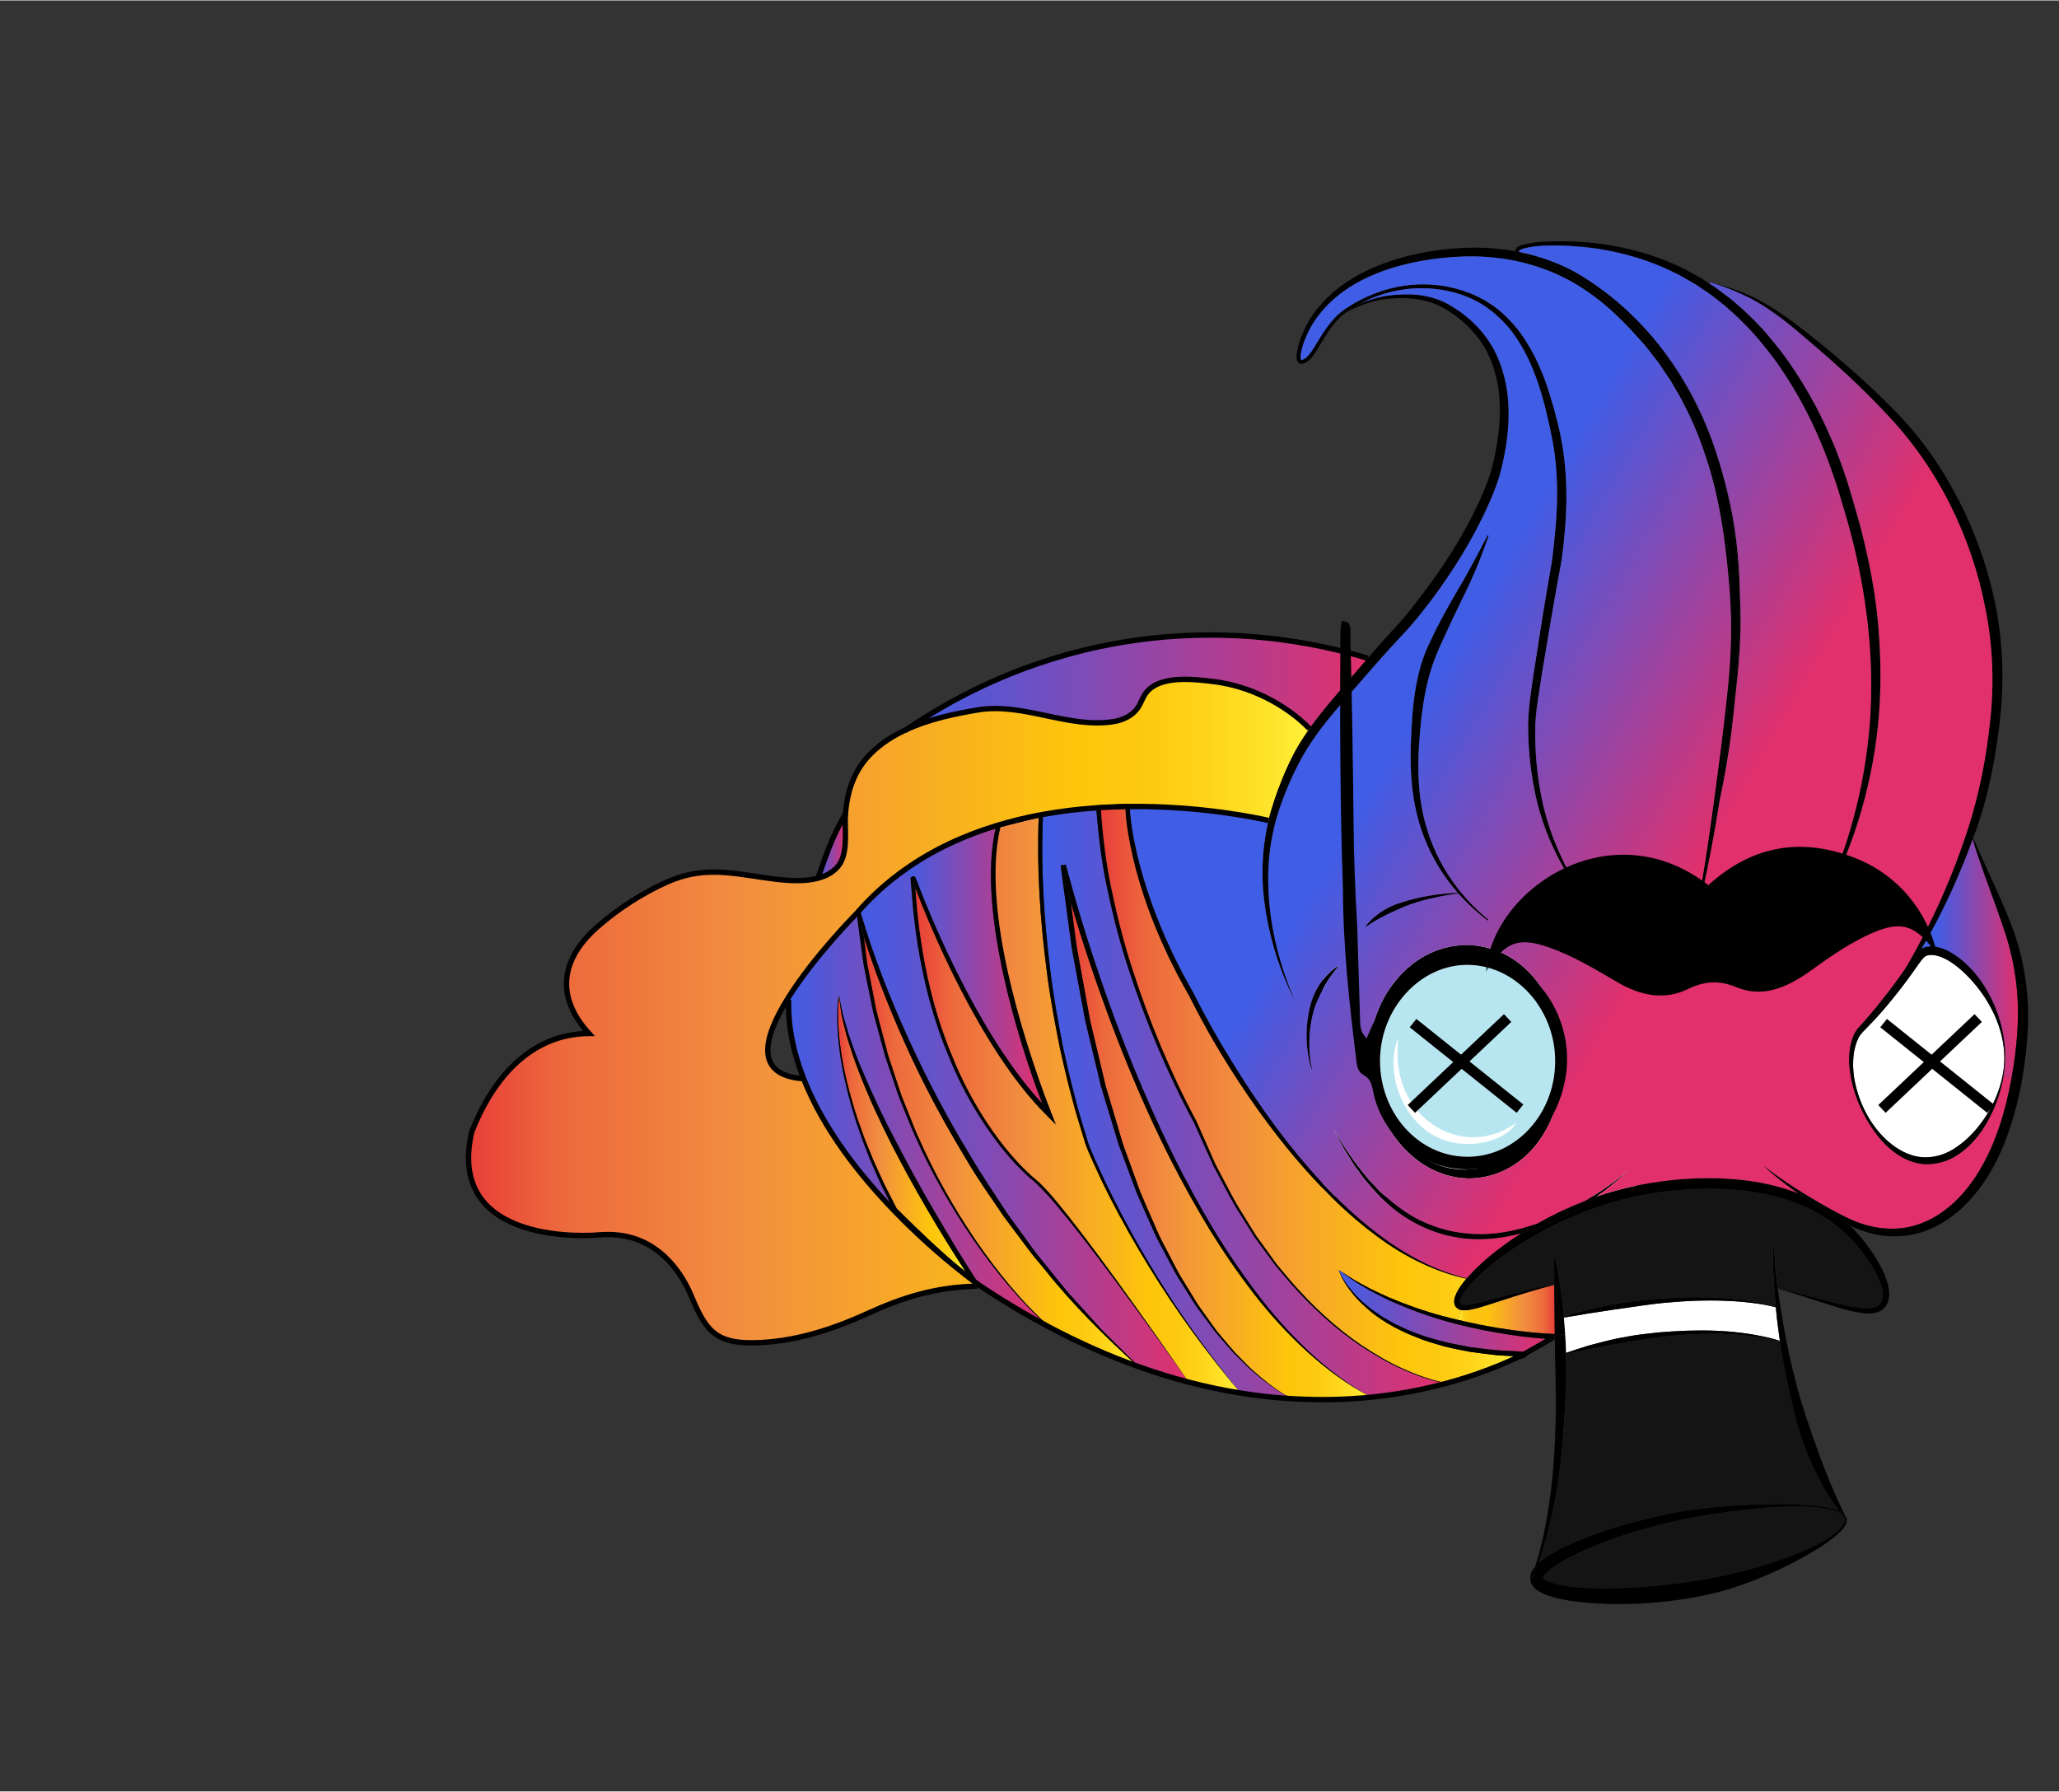 <?xml version="1.0" encoding="UTF-8"?>
<svg id="Christmas" width="293" height="255" xmlns="http://www.w3.org/2000/svg" xmlns:xlink="http://www.w3.org/1999/xlink" viewBox="0 0 385.04 334.94">
  <rect x="0" y="0" width="385.04" height="334.94" fill="#333333" stroke="none"/>
  <defs>
    <style>
      .cls-1 {
        fill: url(#linear-gradient);
      }

      .cls-1, .cls-2, .cls-3, .cls-4, .cls-5, .cls-6, .cls-7, .cls-8, .cls-9, .cls-10, .cls-11, .cls-12, .cls-13, .cls-14, .cls-15, .cls-16, .cls-17, .cls-18, .cls-19, .cls-20 {
        stroke-width: 0px;
      }

      .cls-21 {
        stroke-width: 2px;
      }

      .cls-21, .cls-22 {
        fill: none;
        stroke: #000;
      }

      .cls-2 {
        fill: url(#linear-gradient-11);
      }

      .cls-3 {
        fill: url(#linear-gradient-12);
      }

      .cls-4 {
        fill: url(#linear-gradient-13);
      }

      .cls-5 {
        fill: url(#linear-gradient-10);
      }

      .cls-6 {
        fill: url(#linear-gradient-16);
      }

      .cls-7 {
        fill: url(#linear-gradient-15);
      }

      .cls-8 {
        fill: url(#linear-gradient-14);
      }

      .cls-9 {
        fill: #69cae0;
        isolation: isolate;
        opacity: .47;
      }

      .cls-22 {
        stroke-miterlimit: 10;
      }

      .cls-10 {
        fill: url(#linear-gradient-4);
      }

      .cls-11 {
        fill: url(#linear-gradient-2);
      }

      .cls-12 {
        fill: url(#linear-gradient-3);
      }

      .cls-13 {
        fill: url(#linear-gradient-8);
      }

      .cls-14 {
        fill: url(#linear-gradient-9);
      }

      .cls-15 {
        fill: url(#linear-gradient-7);
      }

      .cls-16 {
        fill: url(#linear-gradient-5);
      }

      .cls-17 {
        fill: url(#linear-gradient-6);
      }

      .cls-19 {
        fill: #141414;
      }

      .cls-20 {
        fill: #fff;
      }
    </style>
    <linearGradient id="linear-gradient" x1="464.92" y1="5029.73" x2="307.66" y2="5029.73" gradientTransform="translate(-220.04 5218.75) scale(1 -1)" gradientUnits="userSpaceOnUse">
      <stop offset="0" stop-color="#fff23a"/>
      <stop offset=".04" stop-color="#fee62d"/>
      <stop offset=".12" stop-color="#fed41a"/>
      <stop offset=".2" stop-color="#fdc90f"/>
      <stop offset=".28" stop-color="#fdc60b"/>
      <stop offset=".67" stop-color="#f28f3f"/>
      <stop offset=".89" stop-color="#ed693c"/>
      <stop offset="1" stop-color="#e83e39"/>
    </linearGradient>
    <linearGradient id="linear-gradient-2" x1="378.15" y1="5060.62" x2="373" y2="5060.62" gradientTransform="translate(-220.04 5218.75) scale(1 -1)" gradientUnits="userSpaceOnUse">
      <stop offset="0" stop-color="#e1306c"/>
      <stop offset="1" stop-color="#405de6"/>
    </linearGradient>
    <linearGradient id="linear-gradient-3" x1="442.35" y1="5008.26" x2="380.25" y2="5008.26" xlink:href="#linear-gradient-2"/>
    <linearGradient id="linear-gradient-4" x1="432.8" y1="5003.47" x2="381.57" y2="5003.47" xlink:href="#linear-gradient"/>
    <linearGradient id="linear-gradient-5" x1="416.14" y1="5009.35" x2="367.29" y2="5009.35" xlink:href="#linear-gradient-2"/>
    <linearGradient id="linear-gradient-6" x1="414.95" y1="5038.42" x2="389.27" y2="5038.42" xlink:href="#linear-gradient-2"/>
    <linearGradient id="linear-gradient-7" x1="475.82" y1="5091.25" x2="389.65" y2="5091.25" xlink:href="#linear-gradient-2"/>
    <linearGradient id="linear-gradient-8" x1="400.75" y1="5006.64" x2="376.77" y2="5006.64" xlink:href="#linear-gradient"/>
    <linearGradient id="linear-gradient-9" x1="490.48" y1="5012.49" x2="414.94" y2="5012.49" xlink:href="#linear-gradient-2"/>
    <linearGradient id="linear-gradient-10" x1="452.04" y1="5012.11" x2="391.23" y2="5012.11" xlink:href="#linear-gradient"/>
    <linearGradient id="linear-gradient-11" x1="476.45" y1="5003.54" x2="420.29" y2="5003.54" xlink:href="#linear-gradient"/>
    <linearGradient id="linear-gradient-12" x1="504.12" y1="5013.87" x2="425.91" y2="5013.87" xlink:href="#linear-gradient"/>
    <linearGradient id="linear-gradient-13" x1="510.79" y1="4973.93" x2="492.74" y2="4973.93" gradientTransform="translate(-220.04 5218.75) scale(1 -1)" gradientUnits="userSpaceOnUse">
      <stop offset="0" stop-color="#e83e39"/>
      <stop offset=".11" stop-color="#ed693c"/>
      <stop offset=".33" stop-color="#f28f3f"/>
      <stop offset=".72" stop-color="#fdc60b"/>
      <stop offset=".73" stop-color="#fdc40d"/>
      <stop offset=".73" stop-color="#fcc20f"/>
      <stop offset=".87" stop-color="#fcc411"/>
      <stop offset=".92" stop-color="#fdcb17"/>
      <stop offset=".96" stop-color="#fdd621"/>
      <stop offset=".99" stop-color="#fee730"/>
      <stop offset="1" stop-color="#fff23a"/>
    </linearGradient>
    <linearGradient id="linear-gradient-14" x1="509.1" y1="4973.67" x2="470.38" y2="4973.67" xlink:href="#linear-gradient-2"/>
    <linearGradient id="linear-gradient-15" x1="539.97" y1="5059.46" x2="397.17" y2="5141.91" gradientTransform="translate(-220.04 5218.75) scale(1 -1)" gradientUnits="userSpaceOnUse">
      <stop offset="0" stop-color="#e1306c"/>
      <stop offset=".37" stop-color="#405de6"/>
    </linearGradient>
    <linearGradient id="linear-gradient-16" x1="597.41" y1="5039.53" x2="579.35" y2="5039.53" gradientTransform="translate(-220.04 5218.75) scale(1 -1)" gradientUnits="userSpaceOnUse">
      <stop offset="0" stop-color="#e1306c"/>
      <stop offset=".06" stop-color="#d53375"/>
      <stop offset=".61" stop-color="#6a51c6"/>
      <stop offset=".85" stop-color="#405de6"/>
    </linearGradient>
  </defs>
  <rect class="cls-20" x="247.35" y="176.65" width="58.56" height="47.02"/>
  <g>
    <path class="cls-1" d="m169.57,136.33s.03-.02.04-.02c4.19-1.9,8.9-2.9,13.23-3.62,8.6-1.43,16.94,3.55,25.47,2.17,1.76-.29,3.51-1.13,4.49-2.61.58-.87.87-1.9,1.49-2.73,2.59-3.44,9.19-2.56,12.82-2.11,6.47.81,13.13,4.06,17.77,8.78-1.01,1.43-1.96,2.9-2.8,4.46-.85,1.62-1.59,3.25-2.28,4.92-1.02,2.53-1.94,5.12-2.58,7.79-1.8-.41-12.48-2.75-25.95-2.61v-.05l-.02-.45-.44.02-5.41.26-.43.02.03.42v.03c-3.24.22-6.58.62-9.95,1.23l.02-.42-.52.13-7.91,1.93-.24.06-.06.24c-.01.06-.03.11-.04.17-5.94,1.81-11.77,4.45-17.07,8.22-3.23,2.28-6.27,4.98-9.02,8.17,0,0-8.07,8.11-12.96,16.03-4.47,7.21-6.29,14.27,3.01,14.9h.02c3.68,9.38,10.43,17.95,16.87,24.62.03.03.06.07.1.1,1.1,1.14,2.19,2.23,3.26,3.26,1.28,1.26,2.58,2.51,3.89,3.75,1.22,1.16,2.46,2.3,3.72,3.41,1.27,1.12,2.55,2.21,3.96,3.2l.65.45c-7.72.2-13.61,1.98-20.53,5.13-6.78,3.09-14.06,5.42-21.58,5.47-7.03.04-8.75-2.59-11.35-8.76-1.52-3.64-3.99-7.07-7.36-9.2-3.19-2.01-6.61-2.53-10.28-2.2-.1.01-28.47,2.5-23.41-19.32,3.85-9.77,10.84-18.28,21.91-18.37-6.22-6.81-5.35-13.81,1.5-19.87,3.83-3.39,8.54-6.44,13.21-8.5,6.43-2.83,11.52-1.73,18.05-.78,2.83.41,6.84.97,10.07.11,1.4-.37,2.66-1.01,3.6-2.04.29-.32.54-.68.73-1.08,1.28-2.64.6-6.13.82-8.96.33-4.27,1.64-8.15,4.73-11.23,1.92-1.92,4.23-3.38,6.73-4.52Z"/>
    <path class="cls-11" d="m158.11,152.08c-.22,2.83.46,6.32-.82,8.96-.19.4-.44.76-.73,1.08-.94,1.03-2.2,1.67-3.6,2.04,1.58-4.4,2.4-7.25,5.15-12.08Z"/>
    <path class="cls-12" d="m160.21,170.73c2.75-3.19,5.79-5.89,9.02-8.17l1.09,1.57c-.03.09-.04.19-.03.22v.11s.03.22.03.22l.15,1.79.3,3.58c.98,9.5,3.03,18.96,6.79,27.78,1.81,4.44,4.08,8.68,6.75,12.65,2.69,3.97,5.72,7.7,9.48,10.75,2.78,2.69,5.19,5.8,7.63,8.84,2.42,3.07,4.77,6.2,7.11,9.33,4.67,6.28,9.26,12.62,13.78,19.01-3.06-.79-6.21-1.76-9.42-2.91l.03-.04-4.47-4.43-2.23-2.22c-.73-.75-1.4-1.56-2.11-2.33l-4.23-4.66c-1.36-1.6-2.65-3.25-3.97-4.88l-1.98-2.44c-.65-.83-1.24-1.69-1.86-2.53l-3.7-5.09c-2.29-3.51-4.65-6.97-6.78-10.59-4.37-7.14-8.28-14.57-11.75-22.2-3.47-7.63-6.55-15.46-8.89-23.49l-.74.13Z"/>
    <path class="cls-18" d="m161.53,175.1c-.47-1.43-.9-2.87-1.31-4.31l.74-.13.57,4.44Z"/>
    <path class="cls-10" d="m161.53,175.1c2.09,6.6,4.63,13.05,7.45,19.38,3.4,7.7,7.39,15.14,11.76,22.33,2.11,3.65,4.59,7.06,6.93,10.56l3.79,5.06c.63.83,1.25,1.69,1.91,2.51l2.02,2.42c5.2,6.57,11.2,12.45,17.37,18.09-5.3-1.89-10.79-4.29-16.46-7.29l.03-.04c-5.41-4.84-9.99-10.55-14.07-16.53-4.06-6.01-7.61-12.36-10.53-19-.77-1.64-1.36-3.36-2.06-5.03l-1.01-2.52c-.31-.85-.58-1.72-.87-2.58l-1.7-5.16-1.39-5.25-.69-2.63c-.24-.88-.37-1.78-.55-2.66l-1.04-5.34-.26-1.33-.17-1.35-.34-2.69-.12-.95Z"/>
    <path class="cls-16" d="m167.15,226.28c-6.44-6.67-13.19-15.24-16.87-24.63-1.87-4.75-2.95-9.72-2.8-14.75l-.23-.14c4.89-7.92,12.96-16.03,12.96-16.03v.06s.72,5.36.72,5.36l.36,2.7.19,1.35.26,1.34,1.08,5.36c.19.88.33,1.79.57,2.66l.71,2.64,1.43,5.27,1.75,5.17c.29.86.56,1.73.89,2.58l1.02,2.53c.71,1.67,1.33,3.39,2.11,5.03,2.98,6.64,6.6,12.98,10.72,18.97,4.11,5.91,8.68,11.52,14.08,16.3-4.19-2.22-8.48-4.77-12.85-7.68l-.6-.93c-2.69-4.16-5.25-8.41-7.75-12.7-2.51-4.27-4.9-8.61-7.18-13.01-2.33-4.37-4.46-8.85-6.38-13.41-1-2.27-1.82-4.6-2.63-6.94l-1.05-3.56-.76-3.59-.02-.1c-.18.52-.15.89-.21,1.35-.04.43-.05.87-.08,1.3-.02.88-.03,1.75,0,2.62.04,1.75.22,3.49.44,5.22.46,3.47,1.24,6.88,2.2,10.24l.75,2.51.85,2.48c.54,1.67,1.24,3.27,1.86,4.9.67,1.62,1.41,3.2,2.11,4.8l2.33,4.7v.03Z"/>
    <path class="cls-17" d="m169.23,162.56c5.3-3.77,11.13-6.41,17.07-8.22-1.09,4.53-1.14,9.2-.82,13.78.35,4.65,1.12,9.25,2.09,13.79.99,4.55,2.2,9.04,3.57,13.48,1.14,3.68,2.38,7.32,3.77,10.92-2.69-2.88-5.06-6.06-7.27-9.34-2.63-3.95-5.01-8.08-7.21-12.29-2.2-4.22-4.23-8.53-6.1-12.9-.94-2.19-1.85-4.39-2.69-6.62l-.32-.83-.09-.23c-.05-.14-.23-.28-.39-.29-.16-.01-.3.04-.41.15-.05.04-.09.1-.11.17l-1.09-1.57Z"/>
    <path class="cls-15" d="m182.84,132.69c-4.33.72-9.04,1.72-13.23,3.62,7.3-5.01,19.53-11.97,36.06-15.47,22.47-4.75,40.97-.57,50.11,2.18-1.35,1.55-2.67,3.12-4,4.66-2.32,2.7-4.69,5.41-6.79,8.36-.04.05-.07.1-.11.15-4.64-4.72-11.3-7.97-17.77-8.78-3.63-.45-10.23-1.33-12.82,2.11-.62.83-.91,1.86-1.49,2.73-.98,1.48-2.73,2.32-4.49,2.61-8.53,1.38-16.87-3.6-25.47-2.17Z"/>
    <path class="cls-18" d="m171.04,164.31v.11s.03.22.03.22l.12,1.47c-.1-.22-.18-.45-.27-.68l-.31-.84-.07-.18c.02.07.13.16.22.16.08,0,.15-.02.21-.08.06-.04.08-.2.07-.18Z"/>
    <path class="cls-13" d="m178.62,236.23c-1.26-1.1-2.51-2.22-3.74-3.36-2.45-2.27-4.86-4.59-7.22-6.95l-2.34-4.61c-.71-1.59-1.47-3.16-2.15-4.76-.63-1.62-1.36-3.2-1.91-4.85l-.88-2.45-.78-2.5c-1-3.33-1.82-6.72-2.33-10.16-.49-3.42-.72-6.99-.39-10.36l.51,3.65.9,3.63c.72,2.38,1.48,4.75,2.41,7.07,1.79,4.65,3.89,9.16,6.14,13.6,4.2,8.18,8.86,16.09,13.87,23.79-.71-.56-1.4-1.15-2.09-1.74Z"/>
    <path class="cls-18" d="m181.37,238.98c-2.25-1.72-6.31-4.97-10.86-9.34-1.1-1.08-2.18-2.16-3.26-3.26-.04-.03-.07-.07-.1-.1v-.03s-2.34-4.7-2.34-4.7c-.7-1.6-1.44-3.18-2.11-4.8-.62-1.63-1.32-3.23-1.86-4.9l-.85-2.48-.75-2.51c-.96-3.36-1.74-6.77-2.2-10.24-.22-1.73-.4-3.47-.44-5.22-.04-.87-.03-1.74,0-2.62.03-.43.04-.87.08-1.3.06-.46.03-.83.21-1.35l.02.1h-.02c-.33,3.37-.1,6.94.39,10.36.51,3.44,1.33,6.83,2.33,10.16l.78,2.5.88,2.45c.55,1.65,1.28,3.23,1.91,4.85.68,1.6,1.44,3.17,2.15,4.76l2.34,4.61c2.36,2.36,4.77,4.68,7.22,6.95,1.23,1.14,2.48,2.26,3.74,3.36.69.59,1.38,1.18,2.09,1.74.22.34.44.67.66,1.01Z"/>
    <path class="cls-18" d="m181.37,238.98c-.22-.34-.44-.67-.66-1.01.6.47,1.2.93,1.82,1.35l-.3.31c-.24-.18-.53-.4-.86-.65Z"/>
    <path class="cls-18" d="m181.97,239.89c-.2-.3-.4-.61-.6-.91.33.25.62.47.86.65l-.26.26Z"/>
    <path class="cls-18" d="m180.71,237.97c-5.01-7.7-9.67-15.61-13.87-23.79-2.25-4.44-4.35-8.95-6.14-13.6-.93-2.32-1.69-4.69-2.41-7.07l-.9-3.63-.51-3.65h.02l.76,3.59,1.05,3.56c.81,2.34,1.63,4.67,2.63,6.94,1.92,4.56,4.05,9.04,6.38,13.41,2.28,4.4,4.67,8.74,7.18,13.01,2.5,4.29,5.06,8.54,7.75,12.7l.6.93s-.02,0-.03-.02c0,0-.35-.25-.99-.72l.3-.31c-.62-.42-1.22-.88-1.82-1.35Z"/>
    <path class="cls-18" d="m183.22,240.35s.02,0,.03.02l.53.82-1.05-.74-.65-.45c-1.41-.99-2.69-2.08-3.96-3.2-1.26-1.11-2.5-2.25-3.72-3.41-1.31-1.24-2.61-2.49-3.89-3.75,4.55,4.37,8.61,7.62,10.86,9.34.2.3.4.61.6.91l.26-.26c.64.47.99.72.99.72Z"/>
    <path class="cls-18" d="m186.84,154.67l.3-.3c-.02.08-.04.16-.05.24l-.25.06Z"/>
    <path class="cls-18" d="m182.26,231.59c4.08,5.98,8.66,11.69,14.07,16.53l-.03.04c-.06-.03-.13-.07-.2-.11-5.4-4.78-9.97-10.39-14.08-16.3-4.12-5.99-7.74-12.33-10.72-18.97-.78-1.64-1.4-3.36-2.11-5.03l-1.02-2.53c-.33-.85-.6-1.72-.89-2.58l-1.75-5.17-1.43-5.27-.71-2.64c-.24-.87-.38-1.78-.57-2.66l-1.08-5.36-.26-1.34-.19-1.35-.36-2.7-.71-5.36c.41,1.44.84,2.88,1.31,4.31l.12.95.34,2.69.17,1.35.26,1.33,1.04,5.34c.18.88.31,1.78.55,2.66l.69,2.63,1.39,5.25,1.7,5.16c.29.86.56,1.73.87,2.58l1.01,2.52c.7,1.67,1.29,3.39,2.06,5.03,2.92,6.64,6.47,12.99,10.53,19Z"/>
    <path class="cls-18" d="m194.24,152.82c0-.15.01-.3.02-.45.03,0,.05-.01.08-.01l.4.34-.5.12Z"/>
    <path class="cls-18" d="m194.26,152.37v-.08l.08.07s-.05.01-.08.01Z"/>
    <path class="cls-18" d="m186.64,153.87l7.91-1.93.52-.13-.02.42c-.24.04-.47.08-.71.13l-.08-.07v.08c-2.65.51-5.32,1.16-7.96,1.97.01-.06.03-.11.04-.17l.06-.24.24-.06Z"/>
    <path class="cls-18" d="m186.84,154.67l.25-.06c-1.03,4.37-1.06,8.94-.73,13.44.35,4.6,1.13,9.16,2.12,13.66,1.01,4.51,2.22,8.97,3.6,13.38,1.37,4.35,2.84,8.68,4.51,12.9l-.04.02c-.56-.55-1.11-1.12-1.64-1.7-1.39-3.6-2.63-7.24-3.77-10.92-1.37-4.44-2.58-8.93-3.57-13.48-.97-4.54-1.74-9.14-2.09-13.79-.32-4.58-.27-9.25.82-13.78,2.64-.81,5.31-1.46,7.96-1.97,0,.15-.02.3-.02.45l-7.15,1.79c.01-.08.03-.16.05-.24l-.3.3Z"/>
    <path class="cls-14" d="m196.43,181.55c-1.22-9.68-1.83-19.48-1.39-29.2v-.12c3.38-.61,6.72-1.01,9.96-1.23.39,5.16,1.02,10.3,2.11,15.36,1.08,5.06,2.37,10.08,4,14.99,1.61,4.92,3.42,9.77,5.44,14.53,2.04,4.74,4.23,9.41,6.71,13.95l3.62,8.05c1.4,2.59,2.72,5.23,4.2,7.77l2.35,3.74,1.17,1.87,1.31,1.78,2.61,3.56,2.86,3.36c3.91,4.4,8.25,8.44,13.15,11.71,2.47,1.61,5,3.13,7.7,4.3,2.63,1.18,5.36,2.17,8.21,2.67-4.13,1.11-8.83,2.05-14.03,2.58h0c-4.32-2.33-8.23-5.34-11.79-8.69-3.55-3.36-6.81-7.03-9.73-10.95-2.95-3.9-5.68-7.96-8.2-12.15-2.5-4.2-4.83-8.51-7.02-12.88-4.32-8.78-8.17-17.79-11.53-26.98-3.36-9.18-6.36-18.52-8.83-27.97l-.97.17v.07s1.88,13.84,1.88,13.84c.13,1.16.34,2.31.56,3.46l.64,3.45,1.28,6.9c.2,1.16.47,2.29.75,3.43l.82,3.41,1.64,6.83,2.04,6.72,1.02,3.35c.32,1.13.79,2.21,1.18,3.31l2.46,6.58c.92,2.15,1.9,4.27,2.85,6.41.89,2.17,2.1,4.19,3.17,6.27.57,1.02,1.07,2.08,1.69,3.08l1.87,2.97c.65.97,1.21,2,1.92,2.93l2.1,2.82,1.05,1.41,1.15,1.33c.77.88,1.52,1.77,2.31,2.64l2.5,2.46c.83.83,1.77,1.53,2.65,2.3,1.83,1.43,3.73,2.83,5.87,3.77-3.13-.17-6.38-.52-9.74-1.06-6.22-7.55-11.92-15.53-16.92-23.93-2.51-4.19-4.87-8.47-7.05-12.84-1.1-2.18-2.14-4.39-3.13-6.62-.49-1.12-1-2.24-1.4-3.37l-1.06-3.5c-1.42-4.67-2.55-9.43-3.6-14.19-.94-4.8-1.82-9.6-2.41-14.45Z"/>
    <path class="cls-18" d="m195.77,208.54c-.3-.74-.59-1.48-.86-2.23.53.58,1.08,1.15,1.64,1.7l-.78.53Z"/>
    <path class="cls-18" d="m196.1,248.05c.07.04.14.08.2.11l-.03.04c-.06-.05-.11-.1-.17-.15Z"/>
    <path class="cls-18" d="m196.66,208.17l.85,2.14-1.63-1.61c-.05-.05-.09-.09-.13-.14l.02-.02.78-.53.04-.02c.02.06.05.12.07.18Z"/>
    <path class="cls-18" d="m198.35,161.84l.97-.17.93,7.07c-.66-2.29-1.3-4.59-1.9-6.9Z"/>
    <path class="cls-18" d="m205.44,151.37l.38-.43h.02c.01.14.02.27.03.41l-.43.02Z"/>
    <path class="cls-18" d="m205.82,150.94l.02-.02v.02h-.02Z"/>
    <path class="cls-18" d="m205.87,151.35c0-.14-.02-.27-.03-.41,1.55-.09,3.07-.15,4.56-.18.01.13.02.27.03.4l-4.56.19Z"/>
    <path class="cls-18" d="m208.45,251.03l4.47,4.43-.03.04s-.09-.03-.13-.05c-6.17-5.64-12.17-11.52-17.37-18.09l-2.02-2.42c-.66-.82-1.28-1.68-1.91-2.51l-3.79-5.06c-2.34-3.5-4.82-6.91-6.93-10.56-4.37-7.19-8.36-14.63-11.76-22.33-2.82-6.33-5.36-12.78-7.45-19.38l-.57-4.44-.74.13v-.06s.73-.13.73-.13c2.34,8.03,5.42,15.86,8.89,23.49,3.47,7.63,7.38,15.06,11.75,22.2,2.13,3.62,4.49,7.08,6.78,10.59l3.7,5.09c.62.84,1.21,1.7,1.86,2.53l1.98,2.44c1.32,1.63,2.61,3.28,3.97,4.88l4.23,4.66c.71.77,1.38,1.58,2.11,2.33l2.23,2.22Z"/>
    <path class="cls-18" d="m208.75,239.25c4.6,6.33,9.11,12.72,13.56,19.16-4.52-6.39-9.11-12.73-13.78-19.01-2.34-3.13-4.69-6.26-7.11-9.33-2.44-3.04-4.85-6.15-7.63-8.84-3.76-3.05-6.79-6.78-9.48-10.75-2.67-3.97-4.94-8.21-6.75-12.65-3.76-8.82-5.81-18.28-6.79-27.78l-.3-3.58-.15-1.79-.02-.22v-.11s-.01-.13.02-.22c.02-.07.06-.13.11-.17.11-.11.25-.16.41-.15.16,0,.34.15.39.29l.09.23.32.83c.84,2.23,1.75,4.43,2.69,6.62,1.87,4.37,3.9,8.68,6.1,12.9,2.2,4.21,4.58,8.34,7.21,12.29,2.21,3.28,4.58,6.46,7.27,9.34.27.75.56,1.49.86,2.23l-.02.02c-3.38-3.36-6.25-7.16-8.86-11.09-2.64-4-5.02-8.16-7.21-12.4-2.2-4.25-4.21-8.59-6.08-12.98-.84-1.99-1.65-3.97-2.41-5.98l-.12-1.47-.02-.22v-.11s-.02.14-.08.18c-.06.06-.13.08-.21.08-.09,0-.2-.09-.22-.16l.07.18.31.84c.09.23.17.46.27.68l.02.31.29,3.55c.94,9.45,2.94,18.86,6.64,27.62,1.77,4.41,4.01,8.63,6.64,12.58,2.64,3.93,5.67,7.68,9.32,10.66h.02c1.45,1.38,2.73,2.87,3.97,4.39,1.25,1.51,2.45,3.06,3.64,4.61,2.39,3.1,4.71,6.25,7.02,9.42Z"/>
    <path class="cls-5" d="m208.75,239.25c-2.31-3.17-4.63-6.32-7.02-9.42-1.19-1.55-2.39-3.1-3.64-4.61-1.24-1.52-2.52-3.01-3.97-4.38h-.02c-3.65-2.99-6.68-6.74-9.32-10.67-2.63-3.95-4.87-8.17-6.64-12.58-3.7-8.76-5.7-18.17-6.64-27.62l-.29-3.55-.02-.31c.76,2.01,1.57,3.99,2.41,5.98,1.87,4.39,3.88,8.73,6.08,12.98,2.19,4.24,4.57,8.4,7.21,12.4,2.61,3.93,5.48,7.73,8.86,11.09.04.05.08.09.13.14l1.63,1.61-.85-2.14c-.02-.06-.05-.12-.07-.18-1.67-4.22-3.14-8.55-4.51-12.9-1.38-4.41-2.59-8.87-3.6-13.38-.99-4.5-1.77-9.06-2.12-13.66-.33-4.5-.3-9.07.73-13.44l7.15-1.79c-.38,9.65.28,19.27,1.52,28.82.61,4.86,1.52,9.68,2.48,14.48,1.07,4.78,2.22,9.55,3.67,14.23l1.08,3.52c.42,1.17.92,2.28,1.42,3.4,1.01,2.24,2.06,4.45,3.17,6.63,2.23,4.36,4.65,8.63,7.21,12.8,5.11,8.35,10.9,16.27,17.21,23.75-3.13-.5-6.37-1.17-9.69-2.04-4.45-6.44-8.96-12.83-13.56-19.16Z"/>
    <path class="cls-18" d="m210.4,150.76v-.05l.05.05h-.05Z"/>
    <path class="cls-18" d="m210.43,151.16c-.01-.13-.02-.27-.03-.4h.05l.4.38-.42.02Z"/>
    <path class="cls-18" d="m211.27,150.75c-.27,0-.55.01-.82.01l-.05-.05v.05c-1.49.03-3.01.09-4.56.18v-.02l-.02.02c-.27.02-.54.04-.82.06v-.03l-.03-.42.43-.02,5.41-.26.44-.02.02.45v.05Z"/>
    <path class="cls-18" d="m212.76,255.45s.09.04.13.05l-.03.04s-.07-.06-.1-.09Z"/>
    <path class="cls-18" d="m214.79,236.7c-2.56-4.17-4.98-8.44-7.21-12.8-1.11-2.18-2.16-4.39-3.17-6.63-.5-1.12-1-2.23-1.42-3.4l-1.08-3.52c-1.45-4.68-2.6-9.45-3.67-14.23-.96-4.8-1.87-9.62-2.48-14.48-1.24-9.55-1.9-19.17-1.52-28.82l.5-.12-.4-.34c.24-.05.47-.09.71-.13v.12c-.45,9.72.16,19.52,1.38,29.2.59,4.85,1.47,9.65,2.41,14.45,1.05,4.76,2.18,9.52,3.6,14.19l1.06,3.5c.4,1.13.91,2.25,1.4,3.37.99,2.23,2.03,4.44,3.13,6.62,2.18,4.37,4.54,8.65,7.05,12.84,5,8.4,10.7,16.38,16.92,23.93-6.31-7.48-12.1-15.4-17.21-23.75Z"/>
    <path class="cls-2" d="m224.46,244.55c-.7-.94-1.24-1.98-1.87-2.96l-1.82-2.98c-.61-.99-1.1-2.05-1.65-3.08-1.05-2.08-2.23-4.09-3.1-6.26-.92-2.14-1.88-4.26-2.78-6.41l-2.38-6.57c-.37-1.1-.84-2.18-1.14-3.3l-.99-3.36-1.99-6.7-1.61-6.8-.81-3.4c-.28-1.13-.55-2.27-.73-3.42l-1.26-6.88-.62-3.44c-.22-1.15-.43-2.29-.56-3.45l-.9-6.8c2.09,7.14,4.46,14.18,7.03,21.15,3.42,9.2,7.25,18.25,11.69,27.01,2.24,4.37,4.62,8.67,7.17,12.86,2.57,4.18,5.35,8.24,8.35,12.13,3,3.88,6.34,7.51,9.96,10.82,3.63,3.3,7.6,6.25,11.96,8.5h0c-4.52.46-9.42.61-14.67.3-2.13-.97-3.99-2.4-5.8-3.87-.86-.78-1.79-1.49-2.6-2.33l-2.45-2.5c-.77-.87-1.5-1.78-2.26-2.66l-1.12-1.34-1.02-1.42-2.03-2.84Z"/>
    <path class="cls-18" d="m233.22,255.44l-2.5-2.46c-.79-.87-1.54-1.76-2.31-2.64l-1.15-1.33-1.05-1.41-2.1-2.82c-.71-.93-1.27-1.96-1.92-2.93l-1.87-2.97c-.62-1-1.12-2.06-1.69-3.08-1.07-2.08-2.28-4.1-3.17-6.27-.95-2.14-1.93-4.26-2.85-6.41l-2.46-6.58c-.39-1.1-.86-2.18-1.18-3.31l-1.02-3.35-2.04-6.72-1.64-6.83-.82-3.41c-.28-1.14-.55-2.27-.75-3.43l-1.28-6.9-.64-3.45c-.22-1.15-.43-2.3-.56-3.46l-1.87-13.84c.6,2.31,1.24,4.61,1.9,6.9l.9,6.8c.13,1.16.34,2.3.56,3.45l.62,3.44,1.26,6.88c.18,1.15.45,2.29.73,3.42l.81,3.4,1.61,6.8,1.99,6.7.99,3.36c.3,1.12.77,2.2,1.14,3.3l2.38,6.57c.9,2.15,1.86,4.27,2.78,6.41.87,2.17,2.05,4.18,3.1,6.26.55,1.03,1.04,2.09,1.65,3.08l1.82,2.98c.63.98,1.17,2.02,1.87,2.96l2.03,2.84,1.02,1.42,1.12,1.34c.76.88,1.49,1.79,2.26,2.66l2.45,2.5c.81.84,1.74,1.55,2.6,2.33,1.81,1.47,3.67,2.9,5.8,3.87-2.14-.94-4.04-2.34-5.87-3.77-.88-.77-1.82-1.47-2.65-2.3Z"/>
    <path class="cls-18" d="m244.9,136.21s-5.46,9.02-7.41,17.22c0,0-.09-.02-.27-.07.64-2.67,1.56-5.26,2.58-7.79.69-1.67,1.43-3.3,2.28-4.92.84-1.56,1.79-3.03,2.8-4.46t.02.02Z"/>
    <path class="cls-18" d="m234.89,241.58c2.92,3.92,6.18,7.59,9.73,10.95,3.56,3.35,7.47,6.36,11.79,8.68-4.36-2.25-8.33-5.2-11.96-8.5-3.62-3.31-6.96-6.94-9.96-10.82-3-3.89-5.78-7.95-8.35-12.13-2.55-4.19-4.93-8.49-7.17-12.86-4.44-8.76-8.27-17.81-11.69-27.01-2.57-6.97-4.94-14.01-7.03-21.15l-.93-7.07-.97.17v-.07s.96-.17.96-.17c2.47,9.45,5.47,18.79,8.83,27.97,3.36,9.19,7.21,18.2,11.53,26.98,2.19,4.37,4.52,8.68,7.02,12.88,2.52,4.19,5.25,8.25,8.2,12.15Z"/>
    <path class="cls-18" d="m250.37,180.54c-1.06,1.41-2.16,2.72-2.91,4.26-.78,1.49-1.54,3.03-1.94,4.7-.43,1.66-.65,3.39-.67,5.12-.03,1.73.1,3.48.47,5.18l-.1.03c-.97-3.38-1.18-7-.48-10.51.31-1.75.9-3.5,1.86-5.03.25-.37.49-.75.76-1.11.3-.34.59-.68.9-1,.59-.68,1.35-1.18,2.05-1.72l.06.08Z"/>
    <path class="cls-18" d="m251.76,58.34c-.99.53-1.93,1.15-2.83,1.84,1.61-1.39,3.43-2.57,5.4-3.44-.22.11-.44.23-.66.36-.66.39-1.3.79-1.91,1.24Z"/>
    <path class="cls-18" d="m262.29,255.83c2.67,1.21,5.45,2.24,8.33,2.74v.02c-.06.01-.12.03-.18.05-2.85-.5-5.58-1.49-8.21-2.67-2.7-1.17-5.23-2.69-7.7-4.3-4.9-3.27-9.24-7.31-13.15-11.71l-2.86-3.36-2.61-3.56-1.31-1.78-1.17-1.87-2.35-3.74c-1.48-2.54-2.8-5.18-4.2-7.77l-3.62-8.05c-2.48-4.54-4.67-9.21-6.71-13.95-2.02-4.76-3.83-9.61-5.44-14.53-1.63-4.91-2.92-9.93-4-14.99-1.09-5.06-1.72-10.2-2.11-15.36.28-.02.55-.04.82-.06l-.38.43.43-.02c.35,4.99.95,9.96,1.98,14.86,1.06,5.03,2.31,10.04,3.91,14.93,1.58,4.91,3.36,9.75,5.35,14.5,2.01,4.74,4.19,9.43,6.63,13.95v.02s.02,0,.02,0l3.56,8.05c1.38,2.58,2.68,5.22,4.14,7.76l2.31,3.74,1.16,1.87,1.29,1.78,2.57,3.57,2.83,3.36c3.86,4.4,8.17,8.46,13.03,11.75,2.44,1.61,4.96,3.14,7.64,4.33Z"/>
    <path class="cls-18" d="m263.62,168.24c2.94-.8,5.97-1.24,9-1.34.04.04.07.09.11.13-1.45.16-2.88.42-4.3.73-1.55.33-3.09.73-4.58,1.25-1.48.53-2.9,1.19-4.31,1.85-1.41.67-2.74,1.44-4.07,2.36l-.08-.07c.96-1.32,2.28-2.35,3.69-3.18,1.42-.82,2.99-1.29,4.54-1.73Z"/>
    <path class="cls-18" d="m222.49,186.42s0,0,0-.02v.02Zm35.34,44.36c4.9,3.73,10.43,6.74,16.46,8.2-.04.04-.07.07-.09.1-2.94-.64-5.78-1.67-8.5-2.96-2.88-1.36-5.61-3.04-8.17-4.94-5.15-3.77-9.71-8.27-13.92-13.05-4.19-4.79-8.01-9.91-11.53-15.21-3.52-5.3-6.73-10.78-9.59-16.49-.76-1.39-1.54-2.76-2.28-4.15-.69-1.42-1.46-2.81-2.1-4.26-1.35-2.86-2.55-5.79-3.63-8.77-1.04-2.99-1.96-6.03-2.67-9.12-.67-2.95-1.22-5.91-1.38-8.97l.42-.02-.4-.38c.27,0,.55-.01.82-.01.16,3.05.73,6.16,1.44,9.17.73,3.05,1.65,6.05,2.7,9,1.07,2.94,2.26,5.85,3.6,8.68.64,1.43,1.39,2.81,2.08,4.21.74,1.39,1.51,2.75,2.27,4.13v.02s.01,0,.01,0c2.82,5.65,6.07,11.11,9.49,16.43,3.45,5.32,7.18,10.45,11.3,15.26,4.12,4.8,8.6,9.32,13.67,13.12Z"/>
    <path class="cls-18" d="m270.44,258.64c.06-.02.12-.04.18-.05v.08c-.07,0-.12-.02-.18-.03Z"/>
    <path class="cls-3" d="m272.7,246.77c-.99-.23-1.96-.47-2.94-.73-3.43-.92-6.79-2.11-10.06-3.49-1.62-.74-3.25-1.45-4.79-2.34-.79-.43-1.57-.84-2.33-1.35-.77-.49-1.51-.95-2.24-1.43.55,1.58,1.46,3.02,2.52,4.31.49.68,1.11,1.25,1.68,1.87.61.57,1.24,1.14,1.88,1.68,2.62,2.11,5.66,3.67,8.79,4.85,1.56.67,3.19,1.07,4.8,1.56,1.62.42,3.28.71,4.92,1.04,1.67.21,3.33.46,5,.63l4.15.26c-3.34,1.59-7.88,3.44-13.46,4.96v-.02c-2.88-.5-5.66-1.53-8.33-2.74-2.68-1.19-5.2-2.72-7.64-4.33-4.86-3.29-9.17-7.35-13.03-11.75l-2.83-3.36-2.57-3.57-1.29-1.78-1.16-1.87-2.31-3.74c-1.46-2.54-2.76-5.18-4.14-7.76l-3.56-8.05h-.01s0-.03,0-.03c-2.44-4.52-4.62-9.21-6.63-13.95-1.99-4.75-3.77-9.59-5.35-14.5-1.6-4.89-2.85-9.9-3.91-14.93-1.03-4.9-1.63-9.87-1.98-14.86l4.56-.19c.16,3.06.71,6.02,1.38,8.97.71,3.09,1.63,6.13,2.67,9.12,1.08,2.98,2.28,5.91,3.63,8.77.64,1.45,1.41,2.84,2.1,4.26.74,1.39,1.52,2.76,2.28,4.15,2.86,5.71,6.07,11.19,9.59,16.49,3.52,5.3,7.34,10.42,11.53,15.21,4.21,4.78,8.77,9.28,13.92,13.05,2.56,1.9,5.29,3.58,8.17,4.94,2.72,1.29,5.56,2.32,8.5,2.96-.6.7-1.15,1.44-1.62,2.26-.18.34-.36.7-.49,1.09-.12.4-.23.85-.1,1.39.13.55.68.99,1.14,1.07l-.43,1.88Z"/>
    <path class="cls-18" d="m272.62,166.9c.17-.01.34-.02.51-.02v.1c-.13.01-.27.03-.4.05-.04-.04-.07-.09-.11-.13Z"/>
    <path class="cls-18" d="m267.23,156.11c2.08,6.16,6.02,11.68,11.12,15.82l-.12.16c-1.99-1.49-3.84-3.19-5.5-5.06.13-.02.27-.04.4-.05v-.1c-.17,0-.34,0-.51.02-2.69-3.07-4.86-6.6-6.33-10.45-2.45-6.26-2.75-13.14-2.35-19.72.14-3.31.44-6.66,1.15-9.96.37-1.65.82-3.29,1.47-4.87.67-1.58,1.37-3.05,2.12-4.54,1.51-2.95,3.16-5.84,4.84-8.65,1.63-2.84,3.13-5.77,4.68-8.69l.18.08c-1.07,3.13-2.27,6.21-3.68,9.22-1.41,3-2.89,5.91-4.24,8.9-.68,1.47-1.39,2.98-1.98,4.45-.57,1.47-1.08,2.99-1.45,4.55-.79,3.12-1.21,6.35-1.48,9.61-.6,6.5-.5,13.12,1.68,19.28Z"/>
    <path class="cls-4" d="m280.17,248.28c-2.51-.41-5-.92-7.47-1.51l.43-1.88c.47.12.88.09,1.27.05,1.53-.21,2.89-.69,4.29-1.12l4.14-1.34c2.59-.82,5.19-1.59,7.82-2.27.02,3.08.07,6.15.1,9.21-3.53-.16-7.07-.57-10.58-1.14Z"/>
    <path class="cls-18" d="m274.72,239.19c-.17-.04-.35-.07-.52-.11.02-.03.05-.06.09-.1.15.04.3.08.45.11l-.02.1Z"/>
    <path class="cls-18" d="m278.38,94.24c-2.95,6.6-6.8,12.73-11.13,18.47-1.11,1.42-2.21,2.83-3.4,4.2-1.21,1.38-2.45,2.64-3.64,3.95-2.4,2.62-4.7,5.32-7.06,8.01-2.35,2.68-4.7,5.34-6.76,8.18-1.03,1.42-1.99,2.89-2.85,4.4-.84,1.52-1.62,3.12-2.33,4.72-1.4,3.23-2.62,6.56-3.27,10-.7,3.44-.9,6.98-.72,10.5.31,7.07,2.19,14.04,4.99,20.59-3.21-6.37-5.31-13.35-5.97-20.52-.29-3.59-.17-7.23.46-10.8.14-.87.32-1.73.52-2.58.18.05.27.07.27.07,1.95-8.2,7.41-17.21,7.41-17.22t-.02-.02c.04-.05.07-.1.11-.15,2.1-2.95,4.47-5.66,6.79-8.36,1.33-1.54,2.65-3.11,4-4.66.99-1.16,2-2.31,3.02-3.44,1.19-1.34,2.44-2.63,3.57-3.95,1.14-1.32,2.21-2.74,3.29-4.14,4.3-5.6,8.13-11.59,11.06-17.99.73-1.6,1.39-3.24,1.93-4.88.25-.78.44-1.68.66-2.51.18-.86.37-1.72.53-2.58.58-3.44.85-6.95.45-10.4-.45-3.41-1.52-6.8-3.56-9.59-2.01-2.79-4.79-5.12-7.9-6.58-3.15-1.39-6.83-1.53-10.28-1.04-2.37.4-4.67,1.23-6.79,2.42.61-.45,1.25-.85,1.91-1.24.22-.13.44-.25.66-.36,1.32-.59,2.7-1.04,4.12-1.34,1.77-.37,3.59-.46,5.39-.42,1.82.06,3.65.41,5.37,1.08.85.33,1.69.75,2.45,1.26.75.51,1.56.95,2.24,1.56l1.06.87c.35.29.66.64.99.96.67.63,1.23,1.36,1.8,2.08,2.26,2.93,3.5,6.53,4.07,10.14.52,3.64.32,7.32-.28,10.9-.15.89-.34,1.78-.52,2.67-.23.89-.4,1.73-.68,2.66-.56,1.75-1.23,3.43-1.96,5.08Z"/>
    <path class="cls-18" d="m274.3,231.59c-5.69-.51-11.14-3.07-15.26-6.96l-1.54-1.46-1.4-1.6c-.97-1.02-1.73-2.22-2.59-3.33-.8-1.16-1.5-2.39-2.25-3.57-.66-1.24-1.3-2.49-1.94-3.73l2.17,3.59c.81,1.14,1.56,2.32,2.42,3.42.89,1.07,1.67,2.23,2.67,3.2l1.42,1.52,1.55,1.39c2.11,1.77,4.37,3.42,6.91,4.49,2.51,1.12,5.19,1.82,7.93,2.05,4.43.44,8.89-.38,13.11-1.87-1.05.59-2.09,1.21-3.1,1.87-3.28.88-6.68,1.28-10.1.99Z"/>
    <path class="cls-8" d="m280.03,249.17c2.99.51,5.99.91,9.03,1.14l-4.21,2.4-4.84-.26c-1.65-.15-3.29-.38-4.94-.57-1.62-.32-3.25-.6-4.86-.98-1.59-.45-3.21-.81-4.75-1.42-1.58-.5-3.06-1.23-4.56-1.93l-2.16-1.22c-.69-.45-1.36-.93-2.05-1.39-.65-.51-1.29-1.04-1.92-1.57-.58-.59-1.21-1.13-1.73-1.78-1.09-1.24-2.06-2.62-2.7-4.16,1.54,1.04,2.84,2.14,4.44,3,1.51.96,3.12,1.74,4.72,2.55,3.26,1.49,6.62,2.76,10.06,3.78,3.43,1.02,6.93,1.8,10.47,2.41Z"/>
    <path class="cls-18" d="m284.72,252.79l.13-.08h.12s-.25.08-.25.08Z"/>
    <path class="cls-18" d="m290.04,250.37c-.88.56-2.6,1.6-5.08,2.83-.28.14-.58.28-.88.43l-4.15-.26c-1.67-.17-3.33-.42-5-.63-1.64-.33-3.3-.62-4.92-1.04-1.61-.49-3.24-.89-4.8-1.56-3.13-1.18-6.17-2.74-8.79-4.85-.64-.54-1.27-1.11-1.88-1.68-.57-.62-1.19-1.19-1.68-1.87-1.06-1.29-1.97-2.73-2.52-4.31.64,1.54,1.61,2.92,2.7,4.16.52.65,1.15,1.19,1.73,1.78.63.53,1.27,1.06,1.92,1.57.69.46,1.36.94,2.05,1.39l2.16,1.22c1.5.7,2.98,1.43,4.56,1.93,1.54.61,3.16.97,4.75,1.42,1.61.38,3.24.66,4.86.98,1.65.19,3.29.42,4.94.57l4.84.26-.13.08.25-.07h-.12s4.21-2.41,4.21-2.41c.33.02.65.04.98.06Z"/>
    <path class="cls-18" d="m287.65,292.31c-.37,1-.77,1.99-1.2,2.96l-.18-.08c.29-.75.55-1.51.8-2.28.19-.23.39-.43.58-.6Z"/>
    <path class="cls-18" d="m290.04,250.37c-.33-.02-.65-.04-.98-.06l1.43-.82.13.51c-.11.06-.3.19-.58.37Z"/>
    <path class="cls-18" d="m290.5,227.55c-.98.43-1.99.82-3,1.18,2.86-1.63,5.85-3.04,8.93-4.23-1.91,1.14-3.89,2.17-5.93,3.05Z"/>
    <path class="cls-19" d="m288.56,295.03s-.03.03,0-.09c.02-.1.13-.29.27-.47.29-.39.72-.78,1.19-1.14.94-.73,2.03-1.38,3.13-1.97,2.24-1.19,4.6-2.19,7-3.1,4.81-1.8,9.79-3.21,14.84-4.23,2.52-.52,5.08-.94,7.64-1.29,2.57-.36,5.14-.66,7.72-.87,2.59-.17,5.18-.28,7.77-.17,1.29.08,2.58.2,3.85.47.62.14,1.25.31,1.82.57.19.09.38.19.55.31.22.29.45.57.68.84.01.02.02.05.02.07.08.58-.3,1.14-.7,1.61-.41.47-.9.89-1.41,1.28-1.02.77-2.15,1.4-3.28,2.01-2.3,1.17-4.71,2.12-7.15,2.94-2.43.83-4.91,1.54-7.4,2.14-2.49.61-4.97,1.13-7.49,1.53-5.04.8-10.15,1.33-15.25,1.47-2.55.07-5.1.05-7.61-.19-1.25-.12-2.49-.29-3.66-.58-.58-.14-1.15-.32-1.63-.53-.49-.2-.89-.54-.9-.61Z"/>
    <path class="cls-18" d="m290.62,250l.1.41c-.23,0-.45-.02-.68-.04.28-.18.47-.31.58-.37Z"/>
    <path class="cls-18" d="m269.76,246.04c.98.26,1.95.5,2.94.73,2.47.59,4.96,1.1,7.47,1.51,3.51.57,7.05.98,10.58,1.14v.47l-.02.02s-.04.03-.11.09l-.13-.51-1.43.82c-3.04-.23-6.04-.63-9.03-1.14-3.54-.61-7.04-1.39-10.47-2.41-3.44-1.02-6.8-2.29-10.06-3.78-1.6-.81-3.21-1.59-4.72-2.55-1.6-.86-2.9-1.96-4.44-3,.73.48,1.47.94,2.24,1.43.76.51,1.54.92,2.33,1.35,1.54.89,3.17,1.6,4.79,2.34,3.27,1.38,6.63,2.57,10.06,3.49Z"/>
    <path class="cls-18" d="m290.65,240.21v-.04c.18-.04.35-.07.53-.1-.18.05-.35.09-.53.14Z"/>
    <path class="cls-18" d="m285.2,253.62l-.13.07h-.12s-.87-.06-.87-.06c.3-.15.6-.29.88-.43,2.48-1.23,4.2-2.27,5.08-2.83.23.02.45.03.68.04l-.1-.41c.07-.06.11-.09.11-.09l.02-.02c.01.17.01.34.01.51v.06l-5.56,3.16Z"/>
    <path class="cls-18" d="m290.75,249.89v-.47l.59.03-.59.44Z"/>
    <path class="cls-18" d="m292.46,249.5l-1.48.84-.22.12v-.06c0-.17,0-.34,0-.51l.59-.44,1.12.05Z"/>
    <path class="cls-18" d="m287.96,147.36c1.17,7.17,4.04,14.02,8.13,20.08l-.16.12c-2.22-2.93-4.11-6.11-5.63-9.47-1.54-3.35-2.68-6.91-3.37-10.54-.72-3.62-1.1-7.31-1.15-11.02-.07-1.84.1-3.75.31-5.57.22-1.83.5-3.64.77-5.46l1.7-10.86.91-5.42c.3-1.82.67-3.62.88-5.38.41-3.62.8-7.24.83-10.85.04-3.61-.21-7.22-.87-10.77-1.42-7.06-3.16-14.33-7.47-20.14-2.16-2.84-4.98-5.21-8.31-6.58-3.32-1.37-6.99-1.89-10.59-1.61-3.34.28-6.65,1.24-9.61,2.85-1.97.87-3.79,2.05-5.4,3.44l-.03-.02s.07-.08.1-.12c.6-.72,1.28-1.39,2.03-1.95s1.53-1.06,2.34-1.52c3.22-1.83,6.81-3.03,10.51-3.37,3.7-.34,7.48.18,10.96,1.53.88.33,1.69.79,2.53,1.2.43.21.8.5,1.2.74.39.26.8.49,1.15.8,1.51,1.12,2.81,2.49,4.01,3.93,2.3,2.96,3.99,6.34,5.25,9.82.63,1.75,1.17,3.52,1.66,5.3.47,1.78.96,3.56,1.29,5.4,1.43,7.32,1.16,14.86.17,22.14-.26,1.87-.64,3.65-.96,5.45l-.95,5.4-1.82,10.83-.83,5.41c-.26,1.82-.46,3.56-.44,5.38-.04,3.62.24,7.26.86,10.83Z"/>
    <path class="cls-18" d="m292.45,246.32c.1,1.05.18,2.11.24,3.16l-.23.02-1.12-.05-.59-.03c-.03-3.06-.08-6.13-.1-9.21.18-.05.35-.09.53-.14-.18.03-.35.06-.53.1-.02-1.64-.02-3.28-.02-4.93l.2-.02c.79,3.61,1.28,7.26,1.6,10.92-.2.05-.39.11-.58.17l.02.1c.19-.03.39-.06.58-.09Z"/>
    <path class="cls-18" d="m291.87,246.41l-.02-.1c.19-.06.38-.12.58-.17.01.06.02.12.02.18-.19.03-.39.06-.58.09Z"/>
    <path class="cls-18" d="m274.53,218.64c4.82-.15,9.29-2.68,12.48-6.4,3.19-3.73,5.05-8.75,4.99-13.8-.05-5.06-1.99-10.04-5.27-13.7-3.25-3.63-7.81-6.06-12.57-5.95-4.74.04-9.27,2.56-12.23,6.36-3,3.79-4.63,8.66-4.8,13.61-.11,4.93,1.37,10.04,4.56,13.9,3.14,3.88,8.03,6.22,12.84,5.98Zm13.23-34.72c3.07,4.28,4.36,9.46,4.44,14.51,0,5.06-1.19,10.26-4.2,14.58-1.48,2.14-3.44,4.03-5.78,5.32-2.32,1.31-5.01,2.01-7.68,1.98-2.67-.06-5.3-.83-7.57-2.13-2.27-1.3-4.21-3.09-5.78-5.12-3.16-4.06-4.9-9.12-5.15-14.29-.22-5.17,1.19-10.53,4.4-14.77,1.58-2.12,3.59-3.96,5.94-5.28,2.35-1.32,5.05-2.04,7.76-2.07,2.71,0,5.42.7,7.76,2,2.36,1.28,4.34,3.15,5.86,5.27Z"/>
    <path class="cls-18" d="m292.27,253.25l-.02-.1c.21-.07.41-.14.62-.21v.2c-.2.04-.4.07-.6.11Z"/>
    <path class="cls-18" d="m292.75,250.33c.05.87.09,1.74.12,2.61-.21.07-.41.14-.62.21l.02.1c.2-.04.4-.07.6-.11.11,4.14-.09,8.29-.35,12.42-.35,5.07-.8,10.14-1.75,15.13-.77,3.94-1.74,7.86-3.12,11.62-.19.17-.39.37-.58.6,1.31-4.02,2.12-8.2,2.71-12.38.74-4.97,1-10.01,1.14-15.04.15-5.01-.14-10.02-.16-15.03l.22-.12,1.48-.84.23-.02c.02.28.04.57.06.85Z"/>
    <path class="cls-18" d="m297.71,224c-.43.16-.86.32-1.28.5.48-.28.96-.58,1.43-.88,2.37-1.47,4.64-3.11,6.77-4.92-1.87,1.81-3.88,3.48-6.01,4.97-.3.11-.61.22-.91.33Z"/>
    <path class="cls-18" d="m298.62,223.67c-2.45,1.76-5.07,3.29-7.81,4.58-2.05.96-4.2,1.77-6.41,2.35,1.01-.66,2.05-1.28,3.1-1.87,1.01-.36,2.02-.75,3-1.18,2.04-.88,4.02-1.91,5.93-3.05.42-.18.85-.34,1.28-.5.3-.11.61-.22.91-.33Z"/>
    <path class="cls-20" d="m307.49,249.41c-1.74.17-3.46.54-5.18.85-1.7.37-3.4.82-5.09,1.26-1.46.45-2.91.91-4.35,1.42-.03-.87-.07-1.74-.12-2.61-.02-.28-.04-.57-.06-.85-.06-1.05-.14-2.11-.24-3.16,1.5-.22,2.99-.47,4.48-.74l5.05-.77c3.36-.45,6.72-1.04,10.11-1.31,3.39-.3,6.79-.45,10.19-.32,1.7.06,3.4.16,5.09.37,1.58.18,3.17.43,4.71.85.07.72.14,1.44.22,2.16.16,1.38.35,2.76.55,4.13-1.45-.48-2.95-.81-4.46-1.08-1.71-.33-3.45-.52-5.19-.68-3.49-.27-6.99-.23-10.48-.01l-2.62.19-2.61.3Z"/>
    <path class="cls-18" d="m284.1,47.05c3.59.73,7.08,1.94,10.32,3.68,12.95,7.41,22.18,20.12,26.6,34.13-.2-.62-.41-1.23-.63-1.84-2.11-5.74-4.94-11.29-8.73-16.11-1.87-2.43-3.95-4.69-6.12-6.81-2.17-2.14-4.45-4.18-6.91-5.98-2.46-1.79-5.09-3.44-7.99-4.47-1.42-.56-2.84-1.06-4.25-1.6l-1.07-.39c-.34-.14-.74-.25-.99-.41-.11-.08-.19-.14-.23-.2Z"/>
    <path class="cls-18" d="m320.37,150.78c.97-7.26,1.97-14.52,2.7-21.78.25-2.55.45-5.1.56-7.65-.08,2.26-.16,4.54-.27,6.8-.15,3.01-.38,6.03-.68,9.03-.61,6.02-1.47,12.01-2.58,17.97l.2.05c.45-1.82.88-3.65,1.26-5.49-.06.41-.13.81-.19,1.22-1.17,7.24-2.64,14.43-4.28,21.57l-.2-.04c1.39-7.2,2.5-14.43,3.48-21.68Z"/>
    <path class="cls-18" d="m318.82,83.57c1.97,5.67,3.27,11.56,4.1,17.5.82,5.95.96,11.98.78,18.01,0-.32,0-.65,0-.97.04-3.64-.18-7.23-.53-10.88-.67-7.24-1.75-14.45-4-21.33-1.11-3.43-2.42-6.81-4.09-10-.76-1.64-1.74-3.15-2.63-4.71l-1.5-2.24-.75-1.13c-.26-.36-.54-.71-.82-1.06l-1.66-2.13c-.58-.69-1.2-1.33-1.8-2-1.18-1.35-2.49-2.65-3.78-3.89-2.61-2.47-5.48-4.64-8.62-6.35-6.27-3.42-13.57-4.86-20.74-4.46-3.61.18-7.21.69-10.7,1.6-3.48.92-6.87,2.26-9.88,4.22-3,1.95-5.61,4.56-7.29,7.73-.82,1.57-1.51,3.31-1.7,5.01,0,.21,0,.41.04.57.05.15.07.15.14.16.22,0,.64-.2.93-.49.62-.57,1.12-1.32,1.58-2.1.92-1.52,1.84-3.07,2.99-4.47l.03.02c.9-.69,1.84-1.31,2.83-1.84-.84.61-1.61,1.3-2.25,2.12-1.15,1.38-2.05,2.96-3,4.54-.46.79-.97,1.6-1.7,2.27-.37.32-.78.67-1.48.69-.4-.01-.74-.41-.79-.7-.07-.29-.08-.55-.06-.8.18-1.95.85-3.69,1.67-5.38,1.69-3.35,4.37-6.14,7.45-8.24,3.09-2.12,6.57-3.59,10.13-4.63,3.57-1.04,7.26-1.63,10.96-1.87,3.55-.25,7.15-.07,10.67.57,0,.13.03.27.09.38.13.27.34.42.52.54.4.23.75.31,1.11.45l1.07.39c1.42.52,2.87,1.02,4.27,1.56,2.85.97,5.38,2.66,7.79,4.44,2.41,1.82,4.65,3.84,6.74,6.01,2.1,2.18,4.06,4.46,5.82,6.89,3.56,4.85,6.12,10.33,8.05,16Z"/>
    <path class="cls-18" d="m298.21,54.67c-2.41-1.78-4.94-3.47-7.79-4.44-1.4-.54-2.85-1.04-4.27-1.56l-1.07-.39c-.36-.14-.71-.22-1.11-.45-.18-.12-.39-.27-.52-.54-.06-.11-.09-.25-.09-.38.25.04.49.09.74.14.04.06.12.12.23.2.25.16.65.27.99.41l1.07.39c1.41.54,2.83,1.04,4.25,1.6,2.9,1.03,5.53,2.68,7.99,4.47,2.46,1.8,4.74,3.84,6.91,5.98,2.17,2.12,4.25,4.38,6.12,6.81,3.79,4.82,6.62,10.37,8.73,16.11.22.61.43,1.22.63,1.84.04.14.09.28.13.42,1.14,3.53,1.98,7.15,2.62,10.8.64,3.64,1.07,7.32,1.34,10.99.09,1.17.17,2.35.23,3.54.06,2.85,0,5.69-.11,8.52-.15,3.55-.37,7.1-.69,10.64-.79,6.69-1.91,13.31-2.98,19.94-.38,1.84-.81,3.67-1.26,5.49l-.2-.05c1.11-5.96,1.97-11.95,2.58-17.97.3-3,.53-6.02.68-9.03.11-2.26.19-4.54.27-6.8.02-.76.04-1.52.07-2.27.18-6.03.04-12.06-.78-18.01-.83-5.94-2.13-11.83-4.1-17.5-1.93-5.67-4.49-11.15-8.05-16-1.76-2.43-3.72-4.71-5.82-6.89-2.09-2.17-4.33-4.19-6.74-6.01Z"/>
    <path class="cls-18" d="m321.56,149.71c1.07-6.63,2.19-13.25,2.98-19.94-.22,2.52-.49,5.03-.82,7.54-.56,4.16-1.28,8.3-2.16,12.4Z"/>
    <path class="cls-18" d="m324.66,100.84c.41,3.25.62,6.51.68,9.77-.06-1.19-.14-2.37-.23-3.54-.27-3.67-.7-7.35-1.34-10.99-.64-3.65-1.48-7.27-2.62-10.8-.04-.14-.09-.28-.13-.42.76,2.29,1.41,4.61,1.98,6.96.72,2.97,1.3,5.98,1.66,9.02Z"/>
    <path class="cls-18" d="m325.23,119.13c.12-2.83.17-5.67.11-8.52.14,2.5.19,5.03.12,7.53-.1,3.69-.42,7.37-.84,11.02-.02.2-.05.41-.08.61.32-3.54.54-7.09.69-10.64Z"/>
    <path class="cls-18" d="m322.31,242.68c1.71.13,3.41.29,5.1.57,1.58.24,3.14.55,4.66,1.04,0,.04,0,.08,0,.11-1.54-.42-3.13-.67-4.71-.85-1.69-.21-3.39-.31-5.09-.37-3.4-.13-6.8.02-10.19.32-3.39.27-6.75.86-10.11,1.31l-5.05.77c-1.49.27-2.98.52-4.48.74,0-.06-.01-.12-.02-.18,1.44-.45,2.9-.85,4.36-1.24,1.67-.38,3.34-.74,5.02-1.08,3.38-.59,6.8-.96,10.22-1.12,3.42-.2,6.86-.25,10.28-.02Z"/>
    <path class="cls-18" d="m297.22,251.52c1.69-.44,3.39-.89,5.09-1.26,1.72-.31,3.44-.68,5.18-.85l2.61-.3,2.62-.19c3.49-.22,6.99-.26,10.48.01,1.74.16,3.48.35,5.19.68,1.51.27,3.01.6,4.46,1.08,0,.05,0,.1.02.15-1.48-.44-3-.73-4.53-.94-1.71-.25-3.44-.38-5.18-.47-3.46-.17-6.93-.03-10.38.29l-2.58.28-2.57.39c-.86.12-1.72.25-2.57.41l-2.56.44c-1.71.27-3.4.66-5.11.96-1.5.32-3,.65-4.52.94v-.2c1.44-.51,2.89-.97,4.35-1.42Z"/>
    <path class="cls-18" d="m332.08,244.4s-.01-.07-.01-.11c.12.02.23.06.35.1l-.03.09c-.1-.03-.21-.06-.31-.08Z"/>
    <path class="cls-18" d="m332.85,250.69c.21.07.41.14.61.21l-.03.1c-.18-.06-.37-.12-.56-.16,0-.05,0-.1-.02-.15Z"/>
    <path class="cls-18" d="m341.42,226.56c-1.75-1.11-3.47-2.26-5.16-3.47,3.56,1.39,6.91,3.4,9.69,6.05-1.59-.75-3.08-1.67-4.53-2.58Z"/>
    <path class="cls-19" d="m343.9,282.49c-.61-.27-1.24-.43-1.88-.57-1.28-.27-2.58-.42-3.88-.51-2.6-.2-5.21-.23-7.82-.17-5.21.08-10.42.51-15.6,1.31-5.16.89-10.25,2.18-15.23,3.87-2.48.86-4.94,1.82-7.34,3-1.19.6-2.37,1.25-3.51,2.08-.33.25-.66.5-.99.81,1.38-3.76,2.35-7.68,3.12-11.62.95-4.99,1.4-10.06,1.75-15.13.26-4.13.46-8.28.35-12.42,1.52-.29,3.02-.62,4.52-.94,1.71-.3,3.4-.69,5.11-.96l2.56-.44c.85-.16,1.71-.29,2.57-.41l2.57-.39,2.58-.28c3.45-.32,6.92-.46,10.38-.29,1.74.09,3.47.22,5.18.47,1.53.21,3.05.5,4.53.94.44,2.97.98,5.92,1.64,8.85.99,4.32,1.97,8.71,3.77,12.81,1.51,3.51,3.32,6.94,5.62,9.99Z"/>
    <path class="cls-18" d="m332.07,244.29c-.35-3.65-.6-7.31-.48-11l.2.02c.07,2.52.32,5.05.65,7.56.25,1.86.54,3.71.85,5.55.71,4.34,1.63,8.65,2.77,12.89.27,1.06.58,2.11.91,3.16.34,1.04.63,2.1,1.01,3.12l1.05,3.11c.39,1.02.75,2.05,1.11,3.08,1.4,3.86,2.98,7.64,4.79,11.39-.28-.31-.67-.52-1.02-.68h-.01c-2.3-3.05-4.11-6.48-5.62-9.99-1.8-4.1-2.78-8.49-3.77-12.81-.66-2.93-1.2-5.88-1.64-8.85.19.04.38.1.56.16l.03-.1c-.2-.07-.4-.14-.61-.21-.2-1.37-.39-2.75-.55-4.13-.08-.72-.15-1.44-.22-2.16.1.02.21.05.31.08l.03-.09c-.12-.04-.23-.08-.35-.1Z"/>
    <path class="cls-18" d="m345.02,283.89c-.23-.27-.46-.55-.68-.84.32.22.59.49.68.84Z"/>
    <path class="cls-18" d="m343.91,282.49c.35.16.74.37,1.02.68.11.24.22.47.34.71l-.17.11s-.06-.07-.08-.1c-.09-.35-.36-.62-.68-.84-.15-.18-.29-.37-.43-.56Z"/>
    <path class="cls-18" d="m325.1,293.94c2.49-.6,4.97-1.31,7.4-2.14,2.44-.82,4.85-1.77,7.15-2.94,1.13-.61,2.26-1.24,3.28-2.01.51-.39,1-.81,1.41-1.28.4-.47.78-1.03.7-1.61,0-.02,0-.05-.02-.07.02.03.05.07.08.1l.17-.11c-.12-.24-.23-.47-.34-.71.19.2.34.44.4.74.13.75-.3,1.39-.7,1.9-.42.52-.9.98-1.41,1.4-1.01.84-2.09,1.59-3.21,2.29-2.22,1.39-4.54,2.63-6.91,3.77-4.74,2.24-9.73,4.13-14.96,5.13-5.18,1.05-10.46,1.51-15.75,1.51-2.64-.02-5.29-.15-7.95-.5-1.33-.18-2.66-.41-4-.79-.68-.19-1.35-.41-2.04-.75-.67-.36-1.47-.73-2.04-1.84-.27-.58-.25-1.32-.07-1.82.18-.52.44-.88.69-1.2.03-.04.06-.07.09-.1-.25.77-.51,1.53-.8,2.28l.18.08c.43-.97.83-1.96,1.2-2.96.33-.31.66-.56.99-.81,1.14-.83,2.32-1.48,3.51-2.08,2.4-1.18,4.86-2.14,7.34-3,4.98-1.69,10.07-2.98,15.23-3.87,5.18-.8,10.39-1.23,15.6-1.31,2.61-.06,5.22-.03,7.82.17,1.3.09,2.6.24,3.88.51.64.14,1.27.3,1.88.57h.01c.14.19.28.38.43.56-.17-.12-.36-.22-.55-.31-.57-.26-1.2-.43-1.82-.57-1.27-.27-2.56-.39-3.85-.47-2.59-.11-5.18,0-7.77.17-2.58.21-5.15.51-7.72.87-2.56.35-5.12.77-7.64,1.29-5.05,1.02-10.03,2.43-14.84,4.23-2.4.91-4.76,1.91-7,3.1-1.1.59-2.19,1.24-3.13,1.97-.47.36-.9.75-1.19,1.14-.14.18-.25.37-.27.47-.03.12-.01.07,0,.09,0,.07.41.41.9.61.48.21,1.05.39,1.63.53,1.17.29,2.41.46,3.66.58,2.51.24,5.06.26,7.61.19,5.1-.14,10.21-.67,15.25-1.47,2.52-.4,5-.92,7.49-1.53Z"/>
    <path class="cls-19" d="m351.12,244.16c-.49.31-1.16.41-1.83.44-1.37.03-2.8-.25-4.2-.55-1.41-.31-2.81-.68-4.21-1.05-2.8-.76-5.61-1.5-8.44-2.13-.33-2.51-.58-5.04-.65-7.56l-.2-.02c-.12,3.69.13,7.35.48,11-1.52-.49-3.08-.8-4.66-1.04-1.69-.28-3.39-.44-5.1-.57-3.42-.23-6.86-.18-10.28.02-3.42.16-6.84.53-10.22,1.12-1.68.34-3.35.7-5.02,1.08-1.46.39-2.92.79-4.36,1.24-.32-3.66-.81-7.31-1.6-10.92l-.2.02c0,1.65,0,3.29.02,4.93-2.68.48-5.33,1.1-7.97,1.79l-4.21,1.12c-1.39.35-2.81.75-4.16.86-.33.02-.66.02-.9-.05-.25-.08-.31-.18-.36-.35-.09-.37.2-1.06.54-1.61.72-1.16,1.7-2.21,2.71-3.19,2.05-1.98,4.33-3.73,6.71-5.32,9.55-6.33,20.63-10.35,32.08-11.01,5.69-.42,11.47-.14,16.95,1.27,5.49,1.38,10.64,4.13,14.46,8.29,1.88,2.09,3.59,4.44,4.77,6.96.56,1.25,1.01,2.64.78,3.84-.12.58-.44,1.1-.93,1.39Z"/>
    <path class="cls-18" d="m349.63,135.38c.92-12.01-.51-24.09-3.55-35.71-.77-2.89-1.65-5.83-2.53-8.68-.94-2.85-1.94-5.68-3.12-8.43-2.3-5.53-5.24-10.79-8.75-15.63-1.81-2.37-3.7-4.69-5.84-6.77-1.01-1.1-2.18-2.03-3.27-3.04l-1.76-1.39-.88-.68-.92-.63-1.86-1.26-1.93-1.11c-1.28-.78-2.64-1.4-3.99-2.02-2.74-1.2-5.59-2.15-8.52-2.82-2.92-.69-5.9-1.1-8.9-1.28-1.51-.1-3.01-.11-4.52-.08-1.5.04-2.99.16-4.4.57-.37.09-.69.22-.8.38-.05.07-.06.15,0,.25-.25-.05-.49-.1-.74-.14,0-.18.06-.36.16-.5.35-.47.82-.55,1.17-.67,1.5-.44,3.05-.58,4.58-.64,1.52-.06,3.05-.09,4.58-.03,3.05.1,6.1.44,9.1,1.07,3,.6,5.95,1.48,8.81,2.63,1.41.6,2.84,1.19,4.17,1.96l2.03,1.12,1.7,1.1.24.15.96.64.93.69,1.84,1.39c1.15,1.02,2.38,1.97,3.45,3.08,2.26,2.1,4.21,4.49,6.11,6.91,3.67,4.93,6.74,10.29,9.15,15.93,1.26,2.8,2.27,5.7,3.22,8.61.88,2.95,1.73,5.82,2.52,8.79,1.5,5.92,2.68,11.95,3.17,18.05.52,6.1.54,12.24-.06,18.32-1.27,12.16-4.91,24.07-10.95,34.62l-.17-.09c2.72-5.41,4.91-11.08,6.46-16.9,1.6-5.82,2.61-11.77,3.1-17.76Z"/>
    <path class="cls-18" d="m353.16,243.02c-.19.83-.73,1.64-1.51,2.06-.77.43-1.6.5-2.36.49-1.54-.05-2.97-.41-4.38-.79-1.41-.39-2.8-.83-4.18-1.27-2.76-.89-5.51-1.8-8.29-2.64,2.83.63,5.64,1.37,8.44,2.13,1.4.37,2.8.74,4.21,1.05,1.4.3,2.83.58,4.2.55.67-.03,1.34-.13,1.83-.44.49-.29.81-.81.93-1.39.23-1.2-.22-2.59-.78-3.84-1.18-2.52-2.89-4.87-4.77-6.96-3.82-4.16-8.97-6.91-14.46-8.29-5.48-1.41-11.26-1.69-16.95-1.27-11.45.66-22.53,4.68-32.08,11.01-2.38,1.59-4.66,3.34-6.71,5.32-1.01.98-1.99,2.03-2.71,3.19-.34.55-.63,1.24-.54,1.61.05.17.11.27.36.35.24.07.57.07.9.05,1.35-.11,2.77-.51,4.16-.86l4.21-1.12c2.64-.69,5.29-1.31,7.97-1.79v.04c-2.63.68-5.23,1.45-7.82,2.27l-4.14,1.34c-1.4.43-2.76.91-4.29,1.12-.39.04-.8.07-1.27-.05-.46-.08-1.01-.52-1.14-1.07-.13-.54-.02-.99.1-1.39.13-.39.31-.75.49-1.09.47-.82,1.02-1.56,1.62-2.26.17.04.35.07.52.11l.02-.1c-.15-.03-.3-.07-.45-.11.34-.4.7-.79,1.07-1.18,2.06-2.13,4.37-3.97,6.76-5.67.75-.53,1.51-1.04,2.28-1.53,2.21-.58,4.36-1.39,6.41-2.35,2.74-1.29,5.36-2.82,7.81-4.58,5.26-1.82,10.79-2.85,16.33-3.26,5.86-.39,11.83-.1,17.58,1.45,1.26.34,2.51.75,3.73,1.23,1.69,1.21,3.41,2.36,5.16,3.47,1.45.91,2.94,1.83,4.53,2.58.6.56,1.17,1.16,1.71,1.79,1.92,2.27,3.63,4.7,4.81,7.49.54,1.39,1.05,2.92.69,4.6Z"/>
    <path class="cls-18" d="m359.31,177.35c-2.99,5.05-6.32,9.89-10.04,14.42,2.51-3.45,4.85-7.02,7-10.69.11-.15.21-.31.32-.47.63-.9,1.13-1.8,2.03-2.74.19-.2.42-.38.69-.52Z"/>
    <path class="cls-18" d="m368.91,156.88c-.12-.41-.24-.82-.35-1.23.14.34.28.68.43,1.01-.02.07-.05.15-.08.22Z"/>
    <path class="cls-18" d="m370.66,144.66c.68-3.38,1.16-6.83,1.53-10.27.72-6.86.45-13.8-.91-20.56-2.58-13.51-8.9-26.4-18.43-36.4-4.72-5.1-9.88-9.76-15.21-14.26-2.63-2.28-5.33-4.48-8.29-6.3-1.47-.91-3.02-1.69-4.62-2.37-1.6-.69-3.24-1.29-4.92-1.78,3.4.8,6.74,1.97,9.81,3.7,3.07,1.71,5.9,3.82,8.64,5.99,5.46,4.35,10.8,8.94,15.7,13.95,5.03,4.96,9.11,10.86,12.34,17.13,3.22,6.29,5.57,13.02,6.94,19.97,1.34,6.95,1.55,14.12.75,21.12-.79,6.97-2.1,13.96-4.46,20.6-.18.49-.35.99-.54,1.48-.15-.33-.29-.67-.43-1.01.11.41.23.82.35,1.23-2.21,6.03-4.81,11.9-7.89,17.53-.55.99-1.12,1.97-1.71,2.94-.27.14-.5.32-.69.52-.9.94-1.4,1.84-2.03,2.74-.11.16-.21.32-.32.47,4.89-8.34,8.85-17.2,11.8-26.38,1.04-3.3,1.91-6.65,2.59-10.04Z"/>
    <path class="cls-20" d="m374.72,199.63c-.46,4.05-2.27,7.87-4.75,10.98-1.34,1.66-2.9,3.12-4.66,4.21-1.75,1.09-3.77,1.65-5.79,1.53-2.03-.14-3.99-1.05-5.66-2.33-1.69-1.29-3.1-2.95-4.24-4.77-1.12-1.84-1.97-3.85-2.5-5.93-.56-2.07-.73-4.26-.46-6.34.15-1.04.44-2.07.88-2.97.39-.77,1.13-1.42,1.83-2.15.06-.06.12-.13.18-.19,1.54-1.57,2.98-3.23,4.35-4.93,1.39-1.7,2.72-3.45,3.98-5.24.63-.86,1.24-1.85,1.85-2.48.31-.31.58-.42,1-.48.41-.08.87-.03,1.33.07,1.87.41,3.62,1.73,5.15,3.13,1.53,1.44,2.89,3.08,4.05,4.87,2.3,3.57,3.81,7.86,3.53,12.21-.02.27-.04.54-.07.81Z"/>
    <path class="cls-7" d="m246.6,184.29c-.96,1.53-1.55,3.28-1.86,5.03-.7,3.51-.49,7.13.48,10.51l.1-.03c-.37-1.7-.5-3.45-.47-5.18.02-1.73.24-3.46.67-5.12.4-1.67,1.16-3.21,1.94-4.7.75-1.54,1.85-2.85,2.91-4.26l-.06-.08c-.7.54-1.46,1.04-2.05,1.72-.31.32-.6.66-.9,1-.27.36-.51.74-.76,1.11Zm31.6-84.27c-1.55,2.92-3.05,5.85-4.68,8.69-1.68,2.81-3.33,5.7-4.84,8.65-.75,1.49-1.45,2.96-2.12,4.54-.65,1.58-1.1,3.22-1.47,4.87-.71,3.3-1.01,6.65-1.15,9.96-.4,6.58-.1,13.46,2.35,19.72,1.47,3.85,3.64,7.38,6.33,10.45-3.03.1-6.06.54-9,1.34-1.55.44-3.12.91-4.54,1.73-1.41.83-2.73,1.86-3.69,3.18l.08.07c1.33-.92,2.66-1.69,4.07-2.36,1.41-.66,2.83-1.32,4.31-1.85,1.49-.52,3.03-.92,4.58-1.25,1.42-.31,2.85-.57,4.3-.73,1.66,1.87,3.51,3.57,5.5,5.06l.12-.16c-5.1-4.14-9.04-9.66-11.12-15.82-2.18-6.16-2.28-12.78-1.68-19.28.27-3.26.69-6.49,1.48-9.61.37-1.56.88-3.08,1.45-4.55.59-1.47,1.3-2.98,1.98-4.45,1.35-2.99,2.83-5.9,4.24-8.9,1.41-3.01,2.61-6.09,3.68-9.22l-.18-.08Zm95.55,111c-1.53,4.46-3.69,8.72-6.78,12.2-3.07,3.45-7.21,6.09-11.84,6.44-2.28.19-4.62-.11-6.84-.84-2.24-.69-4.31-1.86-6.42-3.02-4.18-2.34-8.27-4.88-12.06-7.84,1.76,1.64,3.66,3.14,5.62,4.54.28.2.55.4.83.59-1.22-.48-2.47-.89-3.73-1.23-5.75-1.55-11.72-1.84-17.58-1.45-5.54.41-11.07,1.44-16.33,3.26,2.13-1.49,4.14-3.16,6.01-4.97-2.13,1.81-4.4,3.45-6.77,4.92-.47.3-.95.6-1.43.88-3.08,1.19-6.07,2.6-8.93,4.23-4.22,1.49-8.68,2.31-13.11,1.87-2.74-.23-5.42-.93-7.93-2.05-2.54-1.07-4.8-2.72-6.91-4.49l-1.55-1.39-1.42-1.52c-1-.97-1.78-2.13-2.67-3.2-.86-1.1-1.61-2.28-2.42-3.42l-2.17-3.59c.64,1.24,1.28,2.49,1.94,3.73.75,1.18,1.45,2.41,2.25,3.57.86,1.11,1.62,2.31,2.59,3.33l1.4,1.6,1.54,1.46c4.12,3.89,9.57,6.45,15.26,6.96,3.42.29,6.82-.11,10.1-.99-.77.49-1.53,1-2.28,1.53-2.39,1.7-4.7,3.54-6.76,5.67-.37.39-.73.78-1.07,1.18-6.03-1.46-11.56-4.47-16.46-8.2-5.07-3.8-9.55-8.32-13.67-13.12-4.12-4.81-7.85-9.94-11.3-15.26-3.42-5.32-6.67-10.78-9.49-16.43h0s-.01-.03-.01-.03c-.76-1.38-1.53-2.74-2.27-4.13-.69-1.4-1.44-2.78-2.08-4.21-1.34-2.83-2.53-5.74-3.6-8.68-1.05-2.95-1.97-5.95-2.7-9-.71-3.01-1.28-6.12-1.44-9.17,13.47-.14,24.15,2.2,25.95,2.61-.2.85-.38,1.71-.52,2.58-.63,3.57-.75,7.21-.46,10.8.66,7.17,2.76,14.15,5.97,20.52-2.8-6.55-4.68-13.52-4.99-20.59-.18-3.52.02-7.06.72-10.5.65-3.44,1.87-6.77,3.27-10,.71-1.6,1.49-3.2,2.33-4.72.86-1.51,1.82-2.98,2.85-4.4,2.06-2.84,4.41-5.5,6.76-8.18,2.36-2.69,4.66-5.39,7.06-8.01,1.19-1.31,2.43-2.57,3.64-3.95,1.19-1.37,2.29-2.78,3.4-4.2,4.33-5.74,8.18-11.87,11.13-18.47.73-1.65,1.4-3.33,1.96-5.08.28-.93.45-1.77.68-2.66.18-.89.37-1.78.52-2.67.6-3.58.8-7.26.28-10.9-.57-3.61-1.81-7.21-4.07-10.14-.57-.72-1.13-1.45-1.8-2.08-.33-.32-.64-.67-.99-.96l-1.06-.87c-.68-.61-1.49-1.05-2.24-1.56-.76-.51-1.6-.93-2.45-1.26-1.72-.67-3.55-1.02-5.37-1.08-1.8-.04-3.62.05-5.39.42-1.42.3-2.8.75-4.12,1.34,2.96-1.61,6.27-2.57,9.61-2.85,3.6-.28,7.27.24,10.59,1.61,3.33,1.37,6.15,3.74,8.31,6.58,4.31,5.81,6.05,13.08,7.47,20.14.66,3.55.91,7.16.87,10.77-.03,3.61-.42,7.23-.83,10.85-.21,1.76-.58,3.56-.88,5.38l-.91,5.42-1.7,10.86c-.27,1.82-.55,3.63-.77,5.46-.21,1.82-.38,3.73-.31,5.57.05,3.71.43,7.4,1.15,11.02.69,3.63,1.83,7.19,3.37,10.54,1.52,3.36,3.41,6.54,5.63,9.47l.16-.12c-4.09-6.06-6.96-12.91-8.13-20.08-.62-3.57-.9-7.21-.86-10.83-.02-1.82.18-3.56.44-5.38l.83-5.41,1.82-10.83.95-5.4c.32-1.8.7-3.58.96-5.45.99-7.28,1.26-14.82-.17-22.14-.33-1.84-.82-3.62-1.29-5.4-.49-1.78-1.03-3.55-1.66-5.3-1.26-3.48-2.95-6.86-5.25-9.82-1.2-1.44-2.5-2.81-4.01-3.93-.35-.31-.76-.54-1.15-.8-.4-.24-.77-.53-1.2-.74-.84-.41-1.65-.87-2.53-1.2-3.48-1.35-7.26-1.87-10.96-1.53-3.7.34-7.29,1.54-10.51,3.37-.81.46-1.59.96-2.34,1.52-.75.56-1.43,1.23-2.03,1.95-.03.04-.07.08-.1.12-1.15,1.4-2.07,2.95-2.99,4.47-.46.78-.96,1.53-1.58,2.1-.29.29-.71.49-.93.49-.07,0-.09,0-.14-.16-.04-.16-.05-.36-.04-.57.19-1.7.88-3.44,1.7-5.01,1.68-3.17,4.29-5.78,7.29-7.73,3.01-1.96,6.4-3.3,9.88-4.22,3.49-.91,7.09-1.42,10.7-1.6,7.17-.4,14.47,1.04,20.74,4.46,3.14,1.71,6.01,3.88,8.62,6.35,1.29,1.24,2.6,2.54,3.78,3.89.6.67,1.22,1.31,1.8,2l1.66,2.13c.28.35.56.7.82,1.06l.75,1.13,1.5,2.24c.89,1.56,1.87,3.07,2.63,4.71,1.67,3.19,2.98,6.57,4.09,10,2.25,6.88,3.33,14.09,4,21.33.35,3.65.57,7.24.53,10.88,0,.32,0,.65,0,.97-.03.75-.05,1.51-.07,2.27-.11,2.55-.31,5.1-.56,7.65-.73,7.26-1.73,14.52-2.7,21.78-.98,7.25-2.09,14.48-3.48,21.68l.2.04c1.64-7.14,3.11-14.33,4.28-21.57.06-.41.13-.81.19-1.22.88-4.1,1.6-8.24,2.16-12.4.33-2.51.6-5.02.82-7.54.03-.2.06-.41.08-.61.42-3.65.74-7.33.84-11.02.07-2.5.02-5.03-.12-7.53-.06-3.26-.27-6.52-.68-9.77-.36-3.04-.94-6.05-1.66-9.02-.57-2.35-1.22-4.67-1.98-6.96-4.42-14.01-13.65-26.72-26.6-34.13-3.24-1.74-6.73-2.95-10.32-3.68-.07-.1-.06-.18,0-.25.11-.16.43-.29.8-.38,1.41-.41,2.9-.53,4.4-.57,1.51-.03,3.01-.02,4.52.08,3,.18,5.98.59,8.9,1.28,2.93.67,5.78,1.62,8.52,2.82,1.35.62,2.71,1.24,3.99,2.02l1.93,1.11,1.86,1.26.92.63.88.68,1.76,1.39c1.09,1.01,2.26,1.94,3.27,3.04,2.14,2.08,4.03,4.4,5.84,6.77,3.51,4.84,6.45,10.1,8.75,15.63,1.18,2.75,2.18,5.58,3.12,8.43.88,2.85,1.76,5.79,2.53,8.68,3.04,11.62,4.47,23.7,3.55,35.71-.49,5.99-1.5,11.94-3.1,17.76-1.55,5.82-3.74,11.49-6.46,16.9l.17.09c6.04-10.55,9.68-22.46,10.95-34.62.6-6.08.58-12.22.06-18.32-.49-6.1-1.67-12.13-3.17-18.05-.79-2.97-1.64-5.84-2.52-8.79-.95-2.91-1.96-5.81-3.22-8.61-2.41-5.64-5.48-11-9.15-15.93-1.9-2.42-3.85-4.81-6.11-6.91-1.07-1.11-2.3-2.06-3.45-3.08l-1.84-1.39-.93-.69-.96-.64-.24-.15.15-.23c1.68.49,3.32,1.09,4.92,1.78,1.6.68,3.15,1.46,4.62,2.37,2.96,1.82,5.66,4.02,8.29,6.3,5.33,4.5,10.49,9.16,15.21,14.26,9.53,10,15.85,22.89,18.43,36.4,1.36,6.76,1.63,13.7.91,20.56-.37,3.44-.85,6.89-1.53,10.27-.68,3.39-1.55,6.74-2.59,10.04-2.95,9.18-6.91,18.04-11.8,26.38-1.1,1.64-2.26,3.23-3.47,4.78-1.33,1.71-2.68,3.39-4.12,5l-1.09,1.22c-.37.42-.74.94-.97,1.49-.45,1.08-.68,2.19-.77,3.31-.2,2.25.18,4.46.76,6.58.59,2.12,1.5,4.13,2.59,6.04,1.12,1.88,2.45,3.68,4.13,5.16,1.67,1.47,3.74,2.64,6.06,2.93,2.33.24,4.72-.39,6.62-1.65,1.93-1.23,3.48-2.93,4.72-4.77,2-3.01,3.3-6.4,3.91-9.9l1.52.28c-.58,3.22-1.36,6.39-2.41,9.47Zm-113.31-27.02c-3.21,4.24-4.62,9.6-4.4,14.77.25,5.17,1.99,10.23,5.15,14.29,1.57,2.03,3.51,3.82,5.78,5.12,2.27,1.3,4.9,2.07,7.57,2.13,2.67.03,5.36-.67,7.68-1.98,2.34-1.29,4.3-3.18,5.78-5.32,3.01-4.32,4.19-9.52,4.2-14.58-.08-5.05-1.37-10.23-4.44-14.51-1.52-2.12-3.5-3.99-5.86-5.27-2.34-1.3-5.05-1.99-7.76-2-2.71.03-5.41.75-7.76,2.07-2.35,1.32-4.36,3.16-5.94,5.28Z"/>
    <path class="cls-18" d="m349.62,209.25c1.14,1.82,2.55,3.48,4.24,4.77,1.67,1.28,3.63,2.19,5.66,2.33,2.02.12,4.04-.44,5.79-1.53,1.76-1.09,3.32-2.55,4.66-4.21,2.48-3.11,4.29-6.93,4.75-10.98h.14c-.05.55-.13,1.1-.22,1.64-.61,3.5-1.91,6.89-3.91,9.9-1.24,1.84-2.79,3.54-4.72,4.77-1.9,1.26-4.29,1.89-6.62,1.65-2.32-.29-4.39-1.46-6.06-2.93-1.68-1.48-3.01-3.28-4.13-5.16-1.09-1.91-2-3.92-2.59-6.04-.58-2.12-.96-4.33-.76-6.58.09-1.12.32-2.23.77-3.31.23-.55.6-1.07.97-1.49l1.09-1.22c1.44-1.61,2.79-3.29,4.12-5,1.21-1.55,2.37-3.14,3.47-4.78-2.15,3.67-4.49,7.24-7,10.69l.1.09c-.7.73-1.44,1.38-1.83,2.15-.44.9-.73,1.93-.88,2.97-.27,2.08-.1,4.27.46,6.34.53,2.08,1.38,4.09,2.5,5.93Z"/>
    <path class="cls-18" d="m349.27,191.77c3.72-4.53,7.05-9.37,10.04-14.42.37-.21.8-.36,1.18-.4.67-.11,1.32-.05,1.91.1,1.21.28,2.25.84,3.21,1.47.95.64,1.82,1.38,2.61,2.18,1.58,1.6,2.87,3.45,3.89,5.42,2.05,3.93,3.1,8.35,2.83,12.71-.02.27-.05.54-.08.81h-.14c.03-.28.05-.55.07-.82.28-4.35-1.23-8.64-3.53-12.21-1.16-1.79-2.52-3.43-4.05-4.87-1.53-1.4-3.28-2.72-5.15-3.13-.46-.1-.92-.15-1.33-.07-.42.06-.69.17-1,.48-.61.63-1.22,1.62-1.85,2.48-1.26,1.79-2.59,3.54-3.98,5.24-1.37,1.7-2.81,3.36-4.35,4.93-.06.06-.12.13-.18.19l-.1-.09Z"/>
    <path class="cls-6" d="m376.84,197.17c-.19,1.47-.41,2.93-.68,4.38l-1.52-.28c.09-.54.17-1.09.22-1.63.03-.27.06-.54.08-.81.27-4.36-.78-8.78-2.83-12.71-1.02-1.97-2.31-3.82-3.89-5.42-.79-.8-1.66-1.54-2.61-2.18-.96-.63-2-1.19-3.21-1.47-.59-.15-1.24-.21-1.91-.1-.38.04-.81.19-1.18.4.59-.97,1.16-1.95,1.71-2.94,3.08-5.63,5.68-11.5,7.89-17.53,1.25,4.22,2.83,8.33,4.31,12.44.81,2.26,1.62,4.52,2.28,6.78.65,2.27,1.14,4.59,1.45,6.93.65,4.69.48,9.41-.11,14.14Z"/>
    <path class="cls-18" d="m355.13,229.66c4.63-.35,8.77-2.99,11.84-6.44,3.09-3.48,5.25-7.74,6.78-12.2,1.05-3.08,1.83-6.25,2.41-9.47.27-1.45.49-2.91.68-4.38.59-4.73.76-9.45.11-14.14-.31-2.34-.8-4.66-1.45-6.93-.66-2.26-1.47-4.52-2.28-6.78-1.48-4.11-3.06-8.22-4.31-12.44.03-.07.06-.15.08-.22,1.75,4.09,3.69,8.08,5.47,12.17.94,2.23,1.88,4.45,2.62,6.79.74,2.34,1.28,4.73,1.65,7.16.36,2.42.55,4.87.55,7.32-.01,2.47-.23,4.89-.5,7.3-.56,4.84-1.56,9.64-3.18,14.27-1.6,4.61-3.91,9.1-7.31,12.76-1.68,1.82-3.63,3.44-5.85,4.62-2.21,1.19-4.69,1.94-7.2,2.06-2.51.15-5.03-.28-7.34-1.15-.67-.24-1.32-.52-1.95-.82-2.78-2.65-6.13-4.66-9.69-6.05-.28-.19-.55-.39-.83-.59-1.96-1.4-3.86-2.9-5.62-4.54,3.79,2.96,7.88,5.5,12.06,7.84,2.11,1.16,4.18,2.33,6.42,3.02,2.22.73,4.56,1.03,6.84.84Z"/>
    <path class="cls-18" d="m362.25,178.4c-3.91-5.41-6.53-6.46-12.23-3.95-3.77,1.67-7.31,4.04-10.69,6.5-4.48,3.25-9.15,5.81-14.56,3.61-3.36-1.37-5.97-1.19-9.23.38-4.34,2.09-8.82,1.17-13.08-1.33-4.17-2.44-8.4-4.99-12.89-6.54-5.95-2.06-8.24-.79-11.68,4.58,1.02-15.26,23.21-30.44,41.58-16.19,8.17-7.44,17.43-9.02,27.51-5.05,7.82,3.08,13.45,9.78,15.27,17.99Z"/>
    <path class="cls-18" d="m284.23,253.25c-.35.15-.55.44-.46.66.09.22.45.28.79.14.35-.15.55-.44.46-.66-.09-.22-.45-.28-.79-.14Z"/>
    <path class="cls-18" d="m284.76,253.04c-.35.14-.55.44-.46.66.09.22.45.28.79.13.35-.15.55-.44.46-.66-.09-.22-.45-.28-.79-.13Z"/>
    <path class="cls-9" d="m274.45,180.37c-9.05,0-16.38,8.03-16.38,17.94s7.33,17.94,16.38,17.94,16.38-8.03,16.38-17.94-7.33-17.94-16.38-17.94Z"/>
    <path class="cls-18" d="m253.66,198.4c.09.7.19,1.43.64,1.98.42.51,1.08.76,1.54,1.24.63.66.78,1.64.96,2.54,1.15,5.68,5.2,10.69,10.51,13,4.58,1.99,9.99,1.93,14.56-.08.92-.4,2.03-.81,2.83-1.4.96-.71,1.8-1.7,2.56-2.61,1.58-1.86,2.89-3.94,3.87-6.17,1.15-2.62,1.82-5.46,1.91-8.32.21-6.76-3.02-13.64-8.63-17.43s-13.47-4.14-19.16-.48c-1.87,1.2-3.45,2.75-4.8,4.5-2.05,2.66-3.59,5.8-4.87,8.93,0,.67,0,1.45,0,0-.24-.22-.59-.61-.86-1.17-.36-.75-.37-1.68-.37-1.7-.02-1.04-.25-8.14-.54-17.89-.48-8-.63-14.49-.68-18.83-.08-6.62-.15-13.25-.27-19.87-.06-3.31-.12-6.62-.2-9.93-.04-1.7-.08-3.39-.13-5.09-.02-.75.11-1.71-.07-2.43-.23-.9-.26-.8-1.24-1.12-.08-.03-.17-.05-.24-.01-.06.04-.09.12-.1.2-.15.71-.22,1.39-.22,2.12-.1,16-.08,31.98.48,47.97.02,10.66,1.21,21.49,2.52,32.05Zm20.91-18.03c8.95.11,16.32,8.33,16.25,18.13-.07,9.86-7.47,17.82-16.51,17.75-9.02-.06-16.28-8.13-16.24-18.03.05-9.79,7.6-17.96,16.5-17.85Zm-20.47,11.55s0-.03,0,0h0Z"/>
    <path class="cls-20" d="m261.5,194.01c-1.92,15.29,12.38,23.14,22.1,15.83-2.3,3.96-10.45,5.58-15.91,2.18-6.13-3.81-8.59-12.43-6.19-18.01Z"/>
    <path class="cls-22" d="m169.57,136.33c-2.5,1.14-4.81,2.6-6.73,4.52-3.09,3.08-4.4,6.96-4.73,11.23-.22,2.83.46,6.32-.82,8.96-.19.4-.44.76-.73,1.08-.94,1.03-2.2,1.67-3.6,2.04-3.23.86-7.24.3-10.07-.11-6.53-.95-11.62-2.05-18.05.78-4.67,2.06-9.38,5.11-13.21,8.5-6.85,6.06-7.72,13.06-1.5,19.87-11.07.09-18.06,8.6-21.91,18.37-5.06,21.82,23.31,19.33,23.41,19.32,3.67-.33,7.09.19,10.28,2.2,3.37,2.13,5.84,5.56,7.36,9.2,2.6,6.17,4.32,8.8,11.35,8.76,7.52-.05,14.8-2.38,21.58-5.47,6.92-3.15,12.81-4.93,20.53-5.13"/>
    <path class="cls-22" d="m244.88,136.19c-4.64-4.72-11.3-7.97-17.77-8.78-3.63-.45-10.23-1.33-12.82,2.11-.62.83-.91,1.86-1.49,2.73-.98,1.48-2.73,2.32-4.49,2.61-8.53,1.38-16.87-3.6-25.47-2.17-4.33.72-9.04,1.72-13.23,3.62"/>
    <path class="cls-22" d="m150.26,201.66c-9.3-.63-7.48-7.69-3.01-14.9,4.89-7.92,12.96-16.03,12.96-16.03,2.75-3.19,5.79-5.89,9.02-8.17,5.3-3.77,11.13-6.41,17.07-8.22,2.64-.81,5.31-1.46,7.96-1.97.03,0,.05-.01.08-.01.24-.05.47-.09.71-.13,3.37-.61,6.71-1.01,9.95-1.23.28-.02.55-.04.82-.06h.02c1.55-.09,3.07-.15,4.56-.18h.05c.27,0,.55-.01.82-.01,13.47-.14,24.15,2.2,25.95,2.61"/>
    <path class="cls-22" d="m284.08,253.63c-3.34,1.59-7.88,3.44-13.46,4.96-.06.01-.12.03-.18.05-4.13,1.11-8.83,2.05-14.03,2.58-4.52.45-9.42.6-14.67.29-3.13-.17-6.38-.52-9.74-1.06-3.13-.5-6.37-1.17-9.69-2.04-3.06-.79-6.21-1.76-9.42-2.91-.04,0-.09-.03-.13-.05-5.3-1.89-10.79-4.29-16.46-7.29-.06-.03-.13-.07-.2-.11-4.19-2.22-8.48-4.77-12.85-7.68,0,0-.02,0-.03-.02,0,0-.35-.25-.99-.72-.24-.18-.53-.4-.86-.65-2.25-1.72-6.31-4.97-10.86-9.34-1.07-1.03-2.16-2.12-3.26-3.26-.04-.03-.07-.07-.1-.1-6.44-6.67-13.19-15.24-16.87-24.63-1.87-4.75-2.95-9.72-2.8-14.75"/>
    <path class="cls-22" d="m152.96,164.16c1.58-4.4,2.4-7.25,5.15-12.08"/>
    <path class="cls-22" d="m169.21,136.58c.12-.08.24-.16.36-.25.01-.01.03-.02.04-.02,7.3-5.01,19.53-11.97,36.06-15.47,22.47-4.75,40.97-.57,50.11,2.18"/>
    <line class="cls-21" x1="263.93" y1="207.31" x2="281.93" y2="190.31"/>
    <line class="cls-21" x1="264.24" y1="191.26" x2="284.24" y2="207.26"/>
    <line class="cls-21" x1="351.93" y1="207.31" x2="369.93" y2="190.31"/>
    <line class="cls-21" x1="352.24" y1="191.26" x2="372.24" y2="207.26"/>
  </g>
</svg>